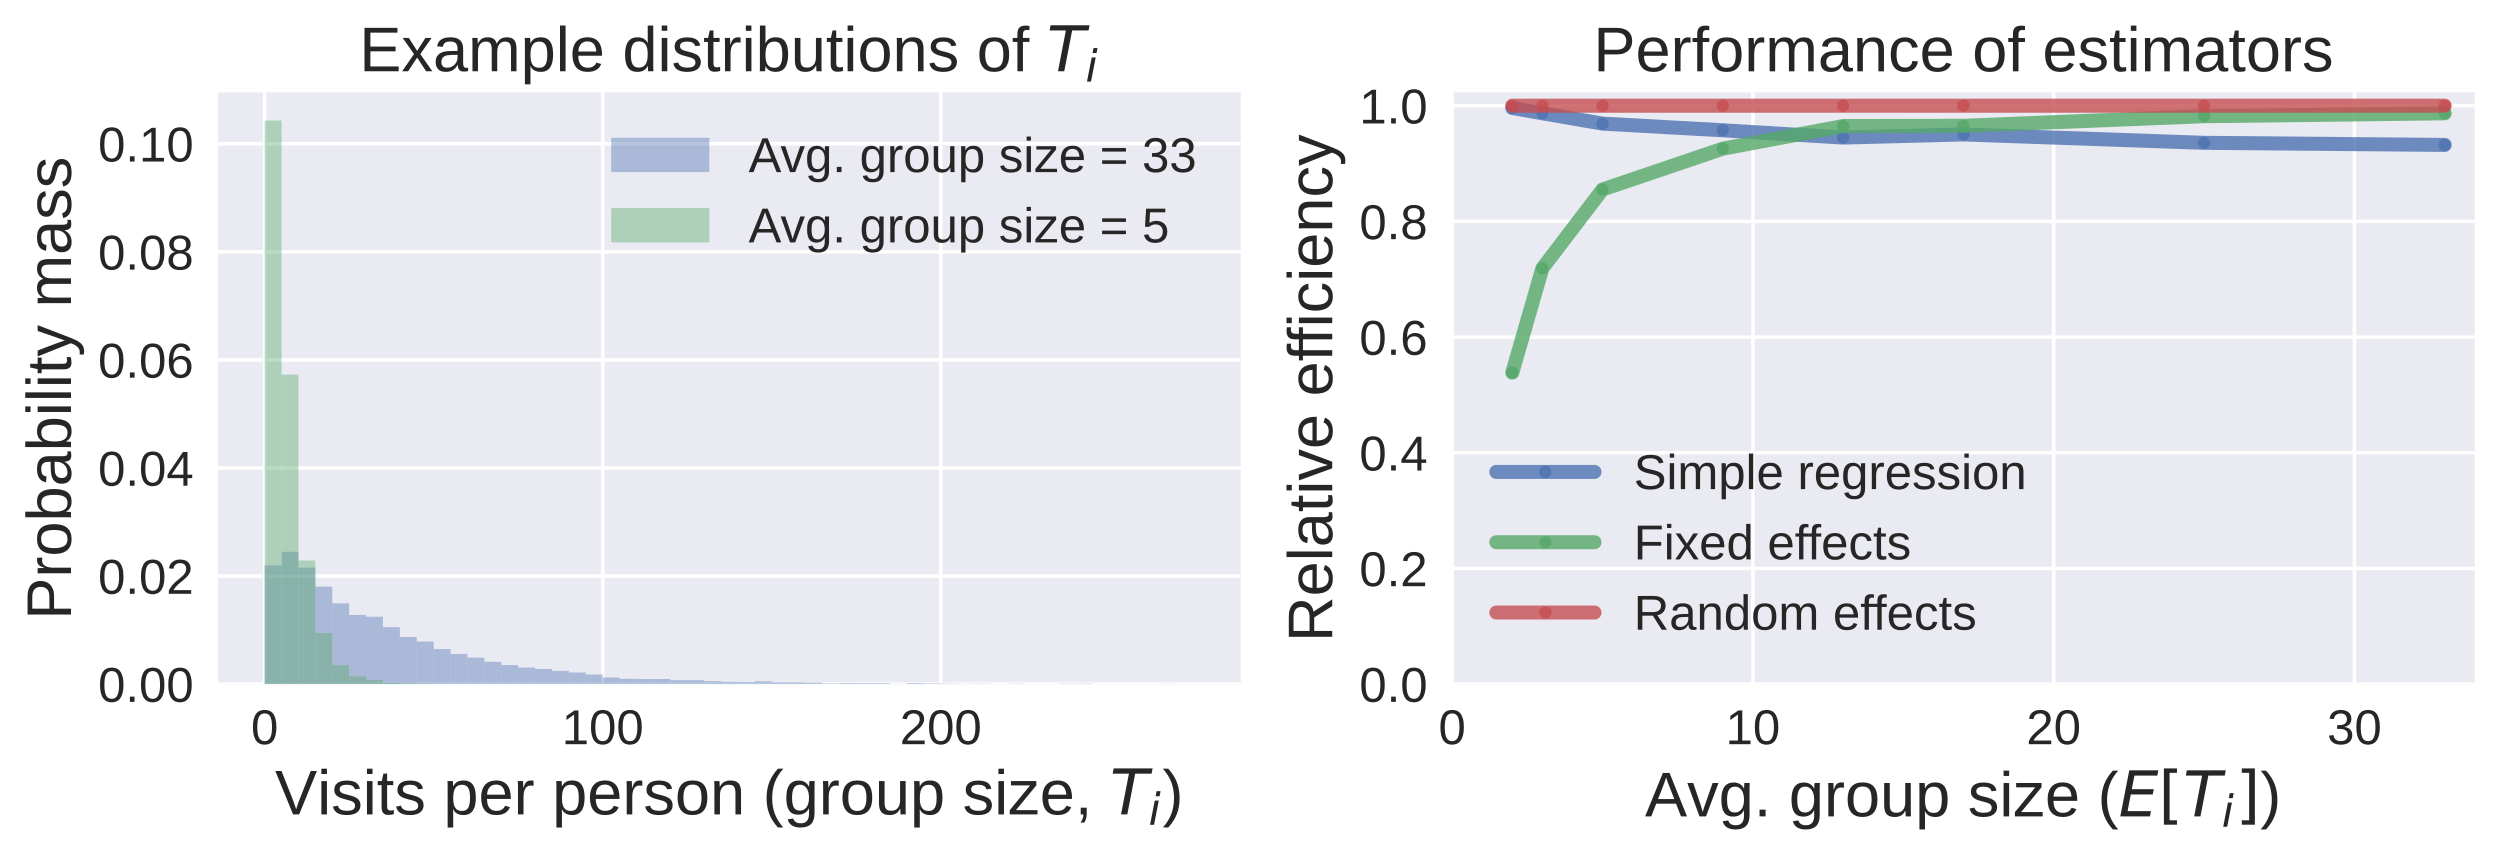 <?xml version="1.0" encoding="utf-8" standalone="no"?>
<!DOCTYPE svg PUBLIC "-//W3C//DTD SVG 1.1//EN"
  "http://www.w3.org/Graphics/SVG/1.1/DTD/svg11.dtd">
<!-- Created with matplotlib (https://matplotlib.org/) -->
<svg height="243.811pt" version="1.1" viewBox="0 0 712.995 243.811" width="712.995pt" xmlns="http://www.w3.org/2000/svg" xmlns:xlink="http://www.w3.org/1999/xlink">
 <defs>
  <style type="text/css">
*{stroke-linecap:butt;stroke-linejoin:round;}
  </style>
 </defs>
 <g id="figure_1">
  <g id="patch_1">
   <path d="M 0 243.811 
L 712.995 243.811 
L 712.995 0 
L 0 0 
z
" style="fill:#ffffff;"/>
  </g>
  <g id="axes_1">
   <g id="patch_2">
    <path d="M 62.225 195.1 
L 353.873 195.1 
L 353.873 26.34 
L 62.225 26.34 
z
" style="fill:#eaeaf2;"/>
   </g>
   <g id="matplotlib.axis_1">
    <g id="xtick_1">
     <g id="line2d_1">
      <path clip-path="url(#pd4595f1068)" d="M 75.481 195.1 
L 75.481 26.34 
" style="fill:none;stroke:#ffffff;stroke-linecap:round;"/>
     </g>
     <g id="line2d_2"/>
     <g id="text_1">
      <!-- 0 -->
      <defs>
       <path d="M 51.703 34.422 
Q 51.703 24.516 49.828 17.75 
Q 47.953 10.984 44.703 6.812 
Q 41.453 2.641 37.062 0.828 
Q 32.672 -0.984 27.688 -0.984 
Q 22.656 -0.984 18.312 0.828 
Q 13.969 2.641 10.766 6.781 
Q 7.562 10.938 5.734 17.703 
Q 3.906 24.469 3.906 34.422 
Q 3.906 44.828 5.734 51.641 
Q 7.562 58.453 10.781 62.5 
Q 14.016 66.547 18.406 68.188 
Q 22.797 69.828 27.984 69.828 
Q 32.906 69.828 37.219 68.188 
Q 41.547 66.547 44.766 62.5 
Q 48 58.453 49.844 51.641 
Q 51.703 44.828 51.703 34.422 
z
M 42.781 34.422 
Q 42.781 42.625 41.797 48.062 
Q 40.828 53.516 38.922 56.766 
Q 37.016 60.016 34.25 61.359 
Q 31.5 62.703 27.984 62.703 
Q 24.266 62.703 21.438 61.328 
Q 18.609 59.969 16.672 56.719 
Q 14.75 53.469 13.766 48.016 
Q 12.797 42.578 12.797 34.422 
Q 12.797 26.516 13.797 21.094 
Q 14.797 15.672 16.719 12.375 
Q 18.656 9.078 21.438 7.641 
Q 24.219 6.203 27.781 6.203 
Q 31.25 6.203 34.031 7.641 
Q 36.812 9.078 38.734 12.375 
Q 40.672 15.672 41.719 21.094 
Q 42.781 26.516 42.781 34.422 
z
" id="LiberationSans-48"/>
      </defs>
      <g style="fill:#262626;" transform="translate(71.589 212.246)scale(0.14 -0.14)">
       <use xlink:href="#LiberationSans-48"/>
      </g>
     </g>
    </g>
    <g id="xtick_2">
     <g id="line2d_3">
      <path clip-path="url(#pd4595f1068)" d="M 171.894 195.1 
L 171.894 26.34 
" style="fill:none;stroke:#ffffff;stroke-linecap:round;"/>
     </g>
     <g id="line2d_4"/>
     <g id="text_2">
      <!-- 100 -->
      <defs>
       <path d="M 7.625 0 
L 7.625 7.469 
L 25.141 7.469 
L 25.141 60.406 
L 9.625 49.312 
L 9.625 57.625 
L 25.875 68.797 
L 33.984 68.797 
L 33.984 7.469 
L 50.734 7.469 
L 50.734 0 
z
" id="LiberationSans-49"/>
      </defs>
      <g style="fill:#262626;" transform="translate(160.216 212.246)scale(0.14 -0.14)">
       <use xlink:href="#LiberationSans-49"/>
       <use x="55.615" xlink:href="#LiberationSans-48"/>
       <use x="111.23" xlink:href="#LiberationSans-48"/>
      </g>
     </g>
    </g>
    <g id="xtick_3">
     <g id="line2d_5">
      <path clip-path="url(#pd4595f1068)" d="M 268.307 195.1 
L 268.307 26.34 
" style="fill:none;stroke:#ffffff;stroke-linecap:round;"/>
     </g>
     <g id="line2d_6"/>
     <g id="text_3">
      <!-- 200 -->
      <defs>
       <path d="M 5.031 0 
L 5.031 6.203 
Q 7.516 11.922 11.109 16.281 
Q 14.703 20.656 18.656 24.188 
Q 22.609 27.734 26.484 30.766 
Q 30.375 33.797 33.5 36.812 
Q 36.625 39.844 38.547 43.156 
Q 40.484 46.484 40.484 50.688 
Q 40.484 53.609 39.594 55.828 
Q 38.719 58.062 37.062 59.562 
Q 35.406 61.078 33.078 61.828 
Q 30.766 62.594 27.938 62.594 
Q 25.297 62.594 22.969 61.859 
Q 20.656 61.141 18.844 59.672 
Q 17.047 58.203 15.891 56.031 
Q 14.75 53.859 14.406 50.984 
L 5.422 51.812 
Q 5.859 55.516 7.469 58.781 
Q 9.078 62.062 11.906 64.531 
Q 14.75 67 18.719 68.406 
Q 22.703 69.828 27.938 69.828 
Q 33.062 69.828 37.062 68.609 
Q 41.062 67.391 43.812 64.984 
Q 46.578 62.594 48.047 59.078 
Q 49.516 55.562 49.516 50.984 
Q 49.516 47.516 48.266 44.391 
Q 47.016 41.266 44.938 38.422 
Q 42.875 35.594 40.141 32.953 
Q 37.406 30.328 34.422 27.812 
Q 31.453 25.297 28.422 22.828 
Q 25.391 20.359 22.719 17.859 
Q 20.062 15.375 17.969 12.812 
Q 15.875 10.25 14.703 7.469 
L 50.594 7.469 
L 50.594 0 
z
" id="LiberationSans-50"/>
      </defs>
      <g style="fill:#262626;" transform="translate(256.629 212.246)scale(0.14 -0.14)">
       <use xlink:href="#LiberationSans-50"/>
       <use x="55.615" xlink:href="#LiberationSans-48"/>
       <use x="111.23" xlink:href="#LiberationSans-48"/>
      </g>
     </g>
    </g>
    <g id="text_4">
     <!-- Visits per person (group size, $T_i$) -->
     <defs>
      <path d="M 38.188 0 
L 28.516 0 
L 0.438 68.797 
L 10.25 68.797 
L 29.297 20.359 
Q 30.031 18.172 30.766 15.984 
Q 31.5 13.812 32.078 12.109 
Q 32.766 10.109 33.406 8.203 
Q 33.984 10.016 34.672 12.016 
Q 35.25 13.719 35.953 15.859 
Q 36.672 18.016 37.5 20.359 
L 56.453 68.797 
L 66.266 68.797 
z
" id="LiberationSans-86"/>
      <path d="M 6.688 64.062 
L 6.688 72.469 
L 15.484 72.469 
L 15.484 64.062 
z
M 6.688 0 
L 6.688 52.828 
L 15.484 52.828 
L 15.484 0 
z
" id="LiberationSans-105"/>
      <path d="M 46.391 14.594 
Q 46.391 10.891 44.938 7.984 
Q 43.5 5.078 40.766 3.094 
Q 38.031 1.125 34.047 0.062 
Q 30.078 -0.984 24.953 -0.984 
Q 20.359 -0.984 16.672 -0.266 
Q 12.984 0.438 10.203 2 
Q 7.422 3.562 5.531 6.125 
Q 3.656 8.688 2.781 12.406 
L 10.547 13.922 
Q 11.672 9.672 15.188 7.688 
Q 18.703 5.719 24.953 5.719 
Q 27.781 5.719 30.141 6.109 
Q 32.516 6.5 34.219 7.453 
Q 35.938 8.406 36.891 9.984 
Q 37.844 11.578 37.844 13.922 
Q 37.844 16.312 36.719 17.844 
Q 35.594 19.391 33.594 20.406 
Q 31.594 21.438 28.734 22.188 
Q 25.875 22.953 22.469 23.875 
Q 19.281 24.703 16.156 25.734 
Q 13.031 26.766 10.516 28.438 
Q 8.016 30.125 6.453 32.609 
Q 4.891 35.109 4.891 38.875 
Q 4.891 46.094 10.031 49.875 
Q 15.188 53.656 25.047 53.656 
Q 33.797 53.656 38.938 50.578 
Q 44.094 47.516 45.453 40.719 
L 37.547 39.75 
Q 37.109 41.797 35.938 43.188 
Q 34.766 44.578 33.109 45.438 
Q 31.453 46.297 29.375 46.656 
Q 27.297 47.016 25.047 47.016 
Q 19.094 47.016 16.25 45.203 
Q 13.422 43.406 13.422 39.75 
Q 13.422 37.594 14.469 36.203 
Q 15.531 34.812 17.406 33.859 
Q 19.281 32.906 21.922 32.203 
Q 24.562 31.5 27.734 30.719 
Q 29.828 30.172 32.031 29.562 
Q 34.234 28.953 36.297 28.094 
Q 38.375 27.25 40.203 26.094 
Q 42.047 24.953 43.406 23.344 
Q 44.781 21.734 45.578 19.578 
Q 46.391 17.438 46.391 14.594 
z
" id="LiberationSans-115"/>
      <path d="M 27.047 0.391 
Q 25.047 -0.141 22.969 -0.453 
Q 20.906 -0.781 18.172 -0.781 
Q 7.625 -0.781 7.625 11.188 
L 7.625 46.438 
L 1.516 46.438 
L 1.516 52.828 
L 7.953 52.828 
L 10.547 64.656 
L 16.406 64.656 
L 16.406 52.828 
L 26.172 52.828 
L 26.172 46.438 
L 16.406 46.438 
L 16.406 13.094 
Q 16.406 9.281 17.641 7.734 
Q 18.891 6.203 21.969 6.203 
Q 23.25 6.203 24.438 6.391 
Q 25.641 6.594 27.047 6.891 
z
" id="LiberationSans-116"/>
      <path id="LiberationSans-32"/>
      <path d="M 51.422 26.656 
Q 51.422 20.656 50.438 15.578 
Q 49.469 10.5 47.188 6.828 
Q 44.922 3.172 41.188 1.094 
Q 37.453 -0.984 31.984 -0.984 
Q 26.312 -0.984 22.062 1.172 
Q 17.828 3.328 15.578 8.203 
L 15.328 8.203 
Q 15.375 8.109 15.406 7.328 
Q 15.438 6.547 15.453 5.375 
Q 15.484 4.203 15.5 2.75 
Q 15.531 1.312 15.531 -0.094 
L 15.531 -20.75 
L 6.734 -20.75 
L 6.734 42.047 
Q 6.734 43.953 6.703 45.703 
Q 6.688 47.469 6.641 48.906 
Q 6.594 50.344 6.547 51.359 
Q 6.5 52.391 6.453 52.828 
L 14.938 52.828 
Q 14.984 52.688 15.062 51.797 
Q 15.141 50.922 15.203 49.672 
Q 15.281 48.438 15.359 47.016 
Q 15.438 45.609 15.438 44.344 
L 15.625 44.344 
Q 16.844 46.875 18.406 48.656 
Q 19.969 50.438 21.969 51.578 
Q 23.969 52.734 26.438 53.25 
Q 28.906 53.766 31.984 53.766 
Q 37.453 53.766 41.188 51.812 
Q 44.922 49.859 47.188 46.312 
Q 49.469 42.781 50.438 37.766 
Q 51.422 32.766 51.422 26.656 
z
M 42.188 26.469 
Q 42.188 31.344 41.594 35.156 
Q 41.016 38.969 39.578 41.594 
Q 38.141 44.234 35.734 45.594 
Q 33.344 46.969 29.734 46.969 
Q 26.812 46.969 24.219 46.141 
Q 21.625 45.312 19.703 42.969 
Q 17.781 40.625 16.656 36.5 
Q 15.531 32.375 15.531 25.781 
Q 15.531 20.172 16.453 16.281 
Q 17.391 12.406 19.172 10.016 
Q 20.953 7.625 23.578 6.562 
Q 26.219 5.516 29.641 5.516 
Q 33.297 5.516 35.719 6.922 
Q 38.141 8.344 39.578 11.031 
Q 41.016 13.719 41.594 17.594 
Q 42.188 21.484 42.188 26.469 
z
" id="LiberationSans-112"/>
      <path d="M 13.484 24.562 
Q 13.484 20.406 14.328 16.906 
Q 15.188 13.422 16.969 10.906 
Q 18.75 8.406 21.531 7 
Q 24.312 5.609 28.219 5.609 
Q 33.938 5.609 37.375 7.906 
Q 40.828 10.203 42.047 13.719 
L 49.75 11.531 
Q 48.922 9.328 47.438 7.109 
Q 45.953 4.891 43.453 3.094 
Q 40.969 1.312 37.234 0.156 
Q 33.5 -0.984 28.219 -0.984 
Q 16.5 -0.984 10.375 6 
Q 4.25 12.984 4.25 26.766 
Q 4.25 34.188 6.094 39.328 
Q 7.953 44.484 11.172 47.703 
Q 14.406 50.922 18.703 52.359 
Q 23 53.812 27.875 53.812 
Q 34.516 53.812 38.984 51.656 
Q 43.453 49.516 46.156 45.719 
Q 48.875 41.938 50.016 36.812 
Q 51.172 31.688 51.172 25.734 
L 51.172 24.562 
z
M 42.094 31.297 
Q 41.359 39.656 37.844 43.484 
Q 34.328 47.312 27.734 47.312 
Q 25.531 47.312 23.109 46.609 
Q 20.703 45.906 18.656 44.094 
Q 16.609 42.281 15.188 39.172 
Q 13.766 36.078 13.578 31.297 
z
" id="LiberationSans-101"/>
      <path d="M 6.938 0 
L 6.938 40.531 
Q 6.938 42.188 6.906 43.922 
Q 6.891 45.656 6.828 47.266 
Q 6.781 48.875 6.734 50.281 
Q 6.688 51.703 6.641 52.828 
L 14.938 52.828 
Q 14.984 51.703 15.062 50.266 
Q 15.141 48.828 15.203 47.312 
Q 15.281 45.797 15.297 44.406 
Q 15.328 43.016 15.328 42.047 
L 15.531 42.047 
Q 16.453 45.062 17.5 47.281 
Q 18.562 49.516 19.969 50.953 
Q 21.391 52.391 23.344 53.094 
Q 25.297 53.812 28.078 53.812 
Q 29.156 53.812 30.125 53.641 
Q 31.109 53.469 31.641 53.328 
L 31.641 45.266 
Q 30.766 45.516 29.594 45.625 
Q 28.422 45.75 26.953 45.75 
Q 23.922 45.75 21.797 44.375 
Q 19.672 43.016 18.328 40.594 
Q 17 38.188 16.359 34.844 
Q 15.719 31.5 15.719 27.547 
L 15.719 0 
z
" id="LiberationSans-114"/>
      <path d="M 51.422 26.469 
Q 51.422 12.594 45.312 5.797 
Q 39.203 -0.984 27.594 -0.984 
Q 22.078 -0.984 17.719 0.672 
Q 13.375 2.344 10.375 5.766 
Q 7.375 9.188 5.781 14.328 
Q 4.203 19.484 4.203 26.469 
Q 4.203 53.812 27.875 53.812 
Q 34.031 53.812 38.5 52.094 
Q 42.969 50.391 45.828 46.969 
Q 48.688 43.562 50.047 38.422 
Q 51.422 33.297 51.422 26.469 
z
M 42.188 26.469 
Q 42.188 32.625 41.234 36.625 
Q 40.281 40.625 38.453 43.016 
Q 36.625 45.406 33.984 46.359 
Q 31.344 47.312 28.031 47.312 
Q 24.656 47.312 21.938 46.312 
Q 19.234 45.312 17.328 42.891 
Q 15.438 40.484 14.422 36.469 
Q 13.422 32.469 13.422 26.469 
Q 13.422 20.312 14.5 16.281 
Q 15.578 12.25 17.453 9.859 
Q 19.344 7.469 21.906 6.484 
Q 24.469 5.516 27.484 5.516 
Q 30.859 5.516 33.594 6.469 
Q 36.328 7.422 38.234 9.812 
Q 40.141 12.203 41.156 16.25 
Q 42.188 20.312 42.188 26.469 
z
" id="LiberationSans-111"/>
      <path d="M 40.281 0 
L 40.281 33.5 
Q 40.281 37.359 39.719 39.938 
Q 39.156 42.531 37.891 44.109 
Q 36.625 45.703 34.547 46.359 
Q 32.469 47.016 29.391 47.016 
Q 26.266 47.016 23.75 45.922 
Q 21.234 44.828 19.453 42.75 
Q 17.672 40.672 16.688 37.625 
Q 15.719 34.578 15.719 30.609 
L 15.719 0 
L 6.938 0 
L 6.938 41.547 
Q 6.938 43.219 6.906 45.047 
Q 6.891 46.875 6.828 48.5 
Q 6.781 50.141 6.734 51.312 
Q 6.688 52.484 6.641 52.828 
L 14.938 52.828 
Q 14.984 52.594 15.031 51.516 
Q 15.094 50.438 15.156 49.047 
Q 15.234 47.656 15.281 46.219 
Q 15.328 44.781 15.328 43.797 
L 15.484 43.797 
Q 16.75 46.094 18.266 47.953 
Q 19.781 49.812 21.781 51.094 
Q 23.781 52.391 26.359 53.094 
Q 28.953 53.812 32.375 53.812 
Q 36.766 53.812 39.938 52.734 
Q 43.109 51.656 45.156 49.406 
Q 47.219 47.172 48.172 43.625 
Q 49.125 40.094 49.125 35.203 
L 49.125 0 
z
" id="LiberationSans-110"/>
      <path d="M 6.203 25.984 
Q 6.203 32.766 7.219 38.969 
Q 8.25 45.172 10.438 50.875 
Q 12.641 56.594 16.062 61.953 
Q 19.484 67.328 24.219 72.469 
L 32.719 72.469 
Q 28.125 67.328 24.781 61.938 
Q 21.438 56.547 19.281 50.797 
Q 17.141 45.062 16.094 38.859 
Q 15.047 32.672 15.047 25.875 
Q 15.047 19.094 16.094 12.891 
Q 17.141 6.688 19.281 0.922 
Q 21.438 -4.828 24.781 -10.203 
Q 28.125 -15.578 32.719 -20.703 
L 24.219 -20.703 
Q 19.484 -15.578 16.062 -10.203 
Q 12.641 -4.828 10.438 0.875 
Q 8.25 6.594 7.219 12.766 
Q 6.203 18.953 6.203 25.781 
z
" id="LiberationSans-40"/>
      <path d="M 26.766 -20.75 
Q 22.219 -20.75 18.703 -19.812 
Q 15.188 -18.891 12.688 -17.156 
Q 10.203 -15.438 8.641 -13.031 
Q 7.078 -10.641 6.391 -7.719 
L 15.234 -6.453 
Q 16.109 -10.109 19.109 -12.078 
Q 22.125 -14.062 27 -14.062 
Q 29.984 -14.062 32.422 -13.234 
Q 34.859 -12.406 36.562 -10.562 
Q 38.281 -8.734 39.203 -5.797 
Q 40.141 -2.875 40.141 1.312 
L 40.141 9.812 
L 40.047 9.812 
Q 39.062 7.812 37.625 5.984 
Q 36.188 4.156 34.109 2.734 
Q 32.031 1.312 29.297 0.453 
Q 26.562 -0.391 23.047 -0.391 
Q 18.016 -0.391 14.422 1.297 
Q 10.844 2.984 8.562 6.344 
Q 6.297 9.719 5.25 14.719 
Q 4.203 19.734 4.203 26.312 
Q 4.203 32.672 5.25 37.75 
Q 6.297 42.828 8.656 46.359 
Q 11.031 49.906 14.812 51.781 
Q 18.609 53.656 24.031 53.656 
Q 29.641 53.656 33.766 51.094 
Q 37.891 48.531 40.141 43.797 
L 40.234 43.797 
Q 40.234 45.016 40.297 46.531 
Q 40.375 48.047 40.453 49.391 
Q 40.531 50.734 40.625 51.703 
Q 40.719 52.688 40.828 52.828 
L 49.172 52.828 
Q 49.125 52.391 49.078 51.344 
Q 49.031 50.297 48.969 48.828 
Q 48.922 47.359 48.891 45.578 
Q 48.875 43.797 48.875 41.891 
L 48.875 1.516 
Q 48.875 -9.578 43.422 -15.156 
Q 37.984 -20.75 26.766 -20.75 
z
M 40.141 26.422 
Q 40.141 31.938 38.938 35.859 
Q 37.75 39.797 35.797 42.281 
Q 33.844 44.781 31.328 45.953 
Q 28.812 47.125 26.172 47.125 
Q 22.797 47.125 20.375 45.953 
Q 17.969 44.781 16.375 42.266 
Q 14.797 39.75 14.031 35.812 
Q 13.281 31.891 13.281 26.422 
Q 13.281 20.703 14.031 16.812 
Q 14.797 12.938 16.359 10.547 
Q 17.922 8.156 20.312 7.125 
Q 22.703 6.109 26.031 6.109 
Q 28.656 6.109 31.172 7.219 
Q 33.688 8.344 35.688 10.781 
Q 37.703 13.234 38.922 17.094 
Q 40.141 20.953 40.141 26.422 
z
" id="LiberationSans-103"/>
      <path d="M 15.328 52.828 
L 15.328 19.344 
Q 15.328 15.484 15.891 12.891 
Q 16.453 10.297 17.719 8.703 
Q 19 7.125 21.062 6.469 
Q 23.141 5.812 26.219 5.812 
Q 29.344 5.812 31.859 6.906 
Q 34.375 8.016 36.156 10.078 
Q 37.938 12.156 38.906 15.203 
Q 39.891 18.266 39.891 22.219 
L 39.891 52.828 
L 48.688 52.828 
L 48.688 11.281 
Q 48.688 9.625 48.703 7.781 
Q 48.734 5.953 48.781 4.312 
Q 48.828 2.688 48.875 1.516 
Q 48.922 0.344 48.969 0 
L 40.672 0 
Q 40.625 0.25 40.578 1.312 
Q 40.531 2.391 40.453 3.781 
Q 40.375 5.172 40.328 6.609 
Q 40.281 8.062 40.281 9.031 
L 40.141 9.031 
Q 38.875 6.734 37.359 4.875 
Q 35.844 3.031 33.844 1.734 
Q 31.844 0.438 29.25 -0.266 
Q 26.656 -0.984 23.25 -0.984 
Q 18.844 -0.984 15.672 0.094 
Q 12.5 1.172 10.453 3.422 
Q 8.406 5.672 7.453 9.188 
Q 6.5 12.703 6.5 17.625 
L 6.5 52.828 
z
" id="LiberationSans-117"/>
      <path d="M 2.391 0 
L 2.391 6.688 
L 34.672 46.047 
L 4.344 46.047 
L 4.344 52.828 
L 44.578 52.828 
L 44.578 46.141 
L 12.25 6.781 
L 46.391 6.781 
L 46.391 0 
z
" id="LiberationSans-122"/>
      <path d="M 18.797 10.688 
L 18.797 2.484 
Q 18.797 -0.094 18.578 -2.219 
Q 18.359 -4.344 17.875 -6.172 
Q 17.391 -8.016 16.672 -9.625 
Q 15.969 -11.234 14.984 -12.797 
L 8.984 -12.797 
Q 11.188 -9.625 12.375 -6.391 
Q 13.578 -3.172 13.578 0 
L 9.281 0 
L 9.281 10.688 
z
" id="LiberationSans-44"/>
      <path d="M 5.906 72.906 
L 67.578 72.906 
L 66.016 64.594 
L 39.984 64.594 
L 27.484 0 
L 17.578 0 
L 30.078 64.594 
L 4.297 64.594 
z
" id="DejaVuSans-Oblique-84"/>
      <path d="M 18.312 75.984 
L 27.297 75.984 
L 25.094 64.594 
L 16.109 64.594 
z
M 14.203 54.688 
L 23.188 54.688 
L 12.5 0 
L 3.516 0 
z
" id="DejaVuSans-Oblique-105"/>
      <path d="M 27.094 25.781 
Q 27.094 18.953 26.062 12.766 
Q 25.047 6.594 22.844 0.875 
Q 20.656 -4.828 17.234 -10.203 
Q 13.812 -15.578 9.078 -20.703 
L 0.594 -20.703 
Q 5.172 -15.578 8.516 -10.203 
Q 11.859 -4.828 14 0.922 
Q 16.156 6.688 17.203 12.891 
Q 18.266 19.094 18.266 25.875 
Q 18.266 32.672 17.203 38.859 
Q 16.156 45.062 14 50.797 
Q 11.859 56.547 8.516 61.938 
Q 5.172 67.328 0.594 72.469 
L 9.078 72.469 
Q 13.812 67.328 17.234 61.953 
Q 20.656 56.594 22.844 50.875 
Q 25.047 45.172 26.062 38.969 
Q 27.094 32.766 27.094 25.984 
z
" id="LiberationSans-41"/>
     </defs>
     <g style="fill:#262626;" transform="translate(78.449 232.291)scale(0.18 -0.18)">
      <use transform="translate(0 0.094)" xlink:href="#LiberationSans-86"/>
      <use transform="translate(66.699 0.094)" xlink:href="#LiberationSans-105"/>
      <use transform="translate(88.916 0.094)" xlink:href="#LiberationSans-115"/>
      <use transform="translate(138.916 0.094)" xlink:href="#LiberationSans-105"/>
      <use transform="translate(161.133 0.094)" xlink:href="#LiberationSans-116"/>
      <use transform="translate(188.916 0.094)" xlink:href="#LiberationSans-115"/>
      <use transform="translate(238.916 0.094)" xlink:href="#LiberationSans-32"/>
      <use transform="translate(266.699 0.094)" xlink:href="#LiberationSans-112"/>
      <use transform="translate(322.314 0.094)" xlink:href="#LiberationSans-101"/>
      <use transform="translate(377.93 0.094)" xlink:href="#LiberationSans-114"/>
      <use transform="translate(411.23 0.094)" xlink:href="#LiberationSans-32"/>
      <use transform="translate(439.014 0.094)" xlink:href="#LiberationSans-112"/>
      <use transform="translate(494.629 0.094)" xlink:href="#LiberationSans-101"/>
      <use transform="translate(550.244 0.094)" xlink:href="#LiberationSans-114"/>
      <use transform="translate(583.545 0.094)" xlink:href="#LiberationSans-115"/>
      <use transform="translate(633.545 0.094)" xlink:href="#LiberationSans-111"/>
      <use transform="translate(689.16 0.094)" xlink:href="#LiberationSans-110"/>
      <use transform="translate(744.775 0.094)" xlink:href="#LiberationSans-32"/>
      <use transform="translate(772.559 0.094)" xlink:href="#LiberationSans-40"/>
      <use transform="translate(805.859 0.094)" xlink:href="#LiberationSans-103"/>
      <use transform="translate(861.475 0.094)" xlink:href="#LiberationSans-114"/>
      <use transform="translate(894.775 0.094)" xlink:href="#LiberationSans-111"/>
      <use transform="translate(950.391 0.094)" xlink:href="#LiberationSans-117"/>
      <use transform="translate(1006.006 0.094)" xlink:href="#LiberationSans-112"/>
      <use transform="translate(1061.621 0.094)" xlink:href="#LiberationSans-32"/>
      <use transform="translate(1089.404 0.094)" xlink:href="#LiberationSans-115"/>
      <use transform="translate(1139.404 0.094)" xlink:href="#LiberationSans-105"/>
      <use transform="translate(1161.621 0.094)" xlink:href="#LiberationSans-122"/>
      <use transform="translate(1211.621 0.094)" xlink:href="#LiberationSans-101"/>
      <use transform="translate(1267.236 0.094)" xlink:href="#LiberationSans-44"/>
      <use transform="translate(1295.02 0.094)" xlink:href="#LiberationSans-32"/>
      <use transform="translate(1322.803 0.094)" xlink:href="#DejaVuSans-Oblique-84"/>
      <use transform="translate(1383.887 -16.312)scale(0.7)" xlink:href="#DejaVuSans-Oblique-105"/>
      <use transform="translate(1406.069 0.094)" xlink:href="#LiberationSans-41"/>
     </g>
    </g>
   </g>
   <g id="matplotlib.axis_2">
    <g id="ytick_1">
     <g id="line2d_7">
      <path clip-path="url(#pd4595f1068)" d="M 62.225 195.1 
L 353.873 195.1 
" style="fill:none;stroke:#ffffff;stroke-linecap:round;"/>
     </g>
     <g id="line2d_8"/>
     <g id="text_5">
      <!-- 0.00 -->
      <defs>
       <path d="M 9.125 0 
L 9.125 10.688 
L 18.656 10.688 
L 18.656 0 
z
" id="LiberationSans-46"/>
      </defs>
      <g style="fill:#262626;" transform="translate(27.979 200.173)scale(0.14 -0.14)">
       <use xlink:href="#LiberationSans-48"/>
       <use x="55.615" xlink:href="#LiberationSans-46"/>
       <use x="83.398" xlink:href="#LiberationSans-48"/>
       <use x="139.014" xlink:href="#LiberationSans-48"/>
      </g>
     </g>
    </g>
    <g id="ytick_2">
     <g id="line2d_9">
      <path clip-path="url(#pd4595f1068)" d="M 62.225 164.28 
L 353.873 164.28 
" style="fill:none;stroke:#ffffff;stroke-linecap:round;"/>
     </g>
     <g id="line2d_10"/>
     <g id="text_6">
      <!-- 0.02 -->
      <g style="fill:#262626;" transform="translate(27.979 169.353)scale(0.14 -0.14)">
       <use xlink:href="#LiberationSans-48"/>
       <use x="55.615" xlink:href="#LiberationSans-46"/>
       <use x="83.398" xlink:href="#LiberationSans-48"/>
       <use x="139.014" xlink:href="#LiberationSans-50"/>
      </g>
     </g>
    </g>
    <g id="ytick_3">
     <g id="line2d_11">
      <path clip-path="url(#pd4595f1068)" d="M 62.225 133.461 
L 353.873 133.461 
" style="fill:none;stroke:#ffffff;stroke-linecap:round;"/>
     </g>
     <g id="line2d_12"/>
     <g id="text_7">
      <!-- 0.04 -->
      <defs>
       <path d="M 43.016 15.578 
L 43.016 0 
L 34.719 0 
L 34.719 15.578 
L 2.297 15.578 
L 2.297 22.406 
L 33.797 68.797 
L 43.016 68.797 
L 43.016 22.516 
L 52.688 22.516 
L 52.688 15.578 
z
M 34.719 58.891 
Q 34.625 58.641 34.234 57.938 
Q 33.844 57.234 33.344 56.344 
Q 32.859 55.469 32.344 54.562 
Q 31.844 53.656 31.453 53.078 
L 13.812 27.094 
Q 13.578 26.703 13.109 26.062 
Q 12.641 25.438 12.156 24.781 
Q 11.672 24.125 11.172 23.484 
Q 10.688 22.859 10.406 22.516 
L 34.719 22.516 
z
" id="LiberationSans-52"/>
      </defs>
      <g style="fill:#262626;" transform="translate(27.979 138.534)scale(0.14 -0.14)">
       <use xlink:href="#LiberationSans-48"/>
       <use x="55.615" xlink:href="#LiberationSans-46"/>
       <use x="83.398" xlink:href="#LiberationSans-48"/>
       <use x="139.014" xlink:href="#LiberationSans-52"/>
      </g>
     </g>
    </g>
    <g id="ytick_4">
     <g id="line2d_13">
      <path clip-path="url(#pd4595f1068)" d="M 62.225 102.641 
L 353.873 102.641 
" style="fill:none;stroke:#ffffff;stroke-linecap:round;"/>
     </g>
     <g id="line2d_14"/>
     <g id="text_8">
      <!-- 0.06 -->
      <defs>
       <path d="M 51.219 22.516 
Q 51.219 17.328 49.781 13 
Q 48.344 8.688 45.531 5.578 
Q 42.719 2.484 38.562 0.75 
Q 34.422 -0.984 29 -0.984 
Q 23 -0.984 18.5 1.312 
Q 14.016 3.609 11.031 7.922 
Q 8.062 12.25 6.562 18.531 
Q 5.078 24.812 5.078 32.812 
Q 5.078 42 6.766 48.922 
Q 8.453 55.859 11.625 60.5 
Q 14.797 65.141 19.359 67.484 
Q 23.922 69.828 29.688 69.828 
Q 33.203 69.828 36.281 69.094 
Q 39.359 68.359 41.875 66.719 
Q 44.391 65.094 46.281 62.406 
Q 48.188 59.719 49.312 55.812 
L 40.922 54.297 
Q 39.547 58.734 36.547 60.719 
Q 33.547 62.703 29.594 62.703 
Q 25.984 62.703 23.047 60.984 
Q 20.125 59.281 18.062 55.875 
Q 16.016 52.484 14.906 47.359 
Q 13.812 42.234 13.812 35.406 
Q 16.219 39.844 20.562 42.156 
Q 24.906 44.484 30.516 44.484 
Q 35.203 44.484 39.016 42.969 
Q 42.828 41.453 45.531 38.594 
Q 48.25 35.75 49.734 31.672 
Q 51.219 27.594 51.219 22.516 
z
M 42.281 22.125 
Q 42.281 25.688 41.406 28.562 
Q 40.531 31.453 38.766 33.469 
Q 37.016 35.5 34.422 36.594 
Q 31.844 37.703 28.422 37.703 
Q 26.031 37.703 23.578 36.984 
Q 21.141 36.281 19.156 34.688 
Q 17.188 33.109 15.938 30.516 
Q 14.703 27.938 14.703 24.219 
Q 14.703 20.406 15.672 17.109 
Q 16.656 13.812 18.484 11.375 
Q 20.312 8.938 22.891 7.516 
Q 25.484 6.109 28.719 6.109 
Q 31.891 6.109 34.406 7.203 
Q 36.922 8.297 38.672 10.375 
Q 40.438 12.453 41.359 15.422 
Q 42.281 18.406 42.281 22.125 
z
" id="LiberationSans-54"/>
      </defs>
      <g style="fill:#262626;" transform="translate(27.979 107.714)scale(0.14 -0.14)">
       <use xlink:href="#LiberationSans-48"/>
       <use x="55.615" xlink:href="#LiberationSans-46"/>
       <use x="83.398" xlink:href="#LiberationSans-48"/>
       <use x="139.014" xlink:href="#LiberationSans-54"/>
      </g>
     </g>
    </g>
    <g id="ytick_5">
     <g id="line2d_15">
      <path clip-path="url(#pd4595f1068)" d="M 62.225 71.822 
L 353.873 71.822 
" style="fill:none;stroke:#ffffff;stroke-linecap:round;"/>
     </g>
     <g id="line2d_16"/>
     <g id="text_9">
      <!-- 0.08 -->
      <defs>
       <path d="M 51.266 19.188 
Q 51.266 14.797 49.875 11.109 
Q 48.484 7.422 45.625 4.734 
Q 42.781 2.047 38.328 0.531 
Q 33.891 -0.984 27.828 -0.984 
Q 21.781 -0.984 17.359 0.531 
Q 12.938 2.047 10.031 4.703 
Q 7.125 7.375 5.734 11.062 
Q 4.344 14.75 4.344 19.094 
Q 4.344 22.859 5.484 25.781 
Q 6.641 28.719 8.562 30.828 
Q 10.5 32.953 12.969 34.25 
Q 15.438 35.547 18.062 35.984 
L 18.062 36.188 
Q 15.188 36.859 12.906 38.375 
Q 10.641 39.891 9.094 42.016 
Q 7.562 44.141 6.75 46.719 
Q 5.953 49.312 5.953 52.203 
Q 5.953 55.812 7.344 59 
Q 8.734 62.203 11.469 64.625 
Q 14.203 67.047 18.25 68.438 
Q 22.312 69.828 27.641 69.828 
Q 33.25 69.828 37.375 68.406 
Q 41.5 67 44.203 64.578 
Q 46.922 62.156 48.234 58.938 
Q 49.562 55.719 49.562 52.094 
Q 49.562 49.266 48.75 46.672 
Q 47.953 44.094 46.406 41.969 
Q 44.875 39.844 42.594 38.344 
Q 40.328 36.859 37.359 36.281 
L 37.359 36.078 
Q 40.328 35.594 42.859 34.297 
Q 45.406 33.016 47.266 30.891 
Q 49.125 28.766 50.188 25.828 
Q 51.266 22.906 51.266 19.188 
z
M 40.438 51.609 
Q 40.438 54.203 39.766 56.344 
Q 39.109 58.5 37.594 60.031 
Q 36.078 61.578 33.641 62.422 
Q 31.203 63.281 27.641 63.281 
Q 24.172 63.281 21.781 62.422 
Q 19.391 61.578 17.844 60.031 
Q 16.312 58.5 15.625 56.344 
Q 14.938 54.203 14.938 51.609 
Q 14.938 49.562 15.469 47.406 
Q 16.016 45.266 17.422 43.5 
Q 18.844 41.75 21.328 40.625 
Q 23.828 39.5 27.734 39.5 
Q 31.891 39.5 34.406 40.625 
Q 36.922 41.75 38.25 43.5 
Q 39.594 45.266 40.016 47.406 
Q 40.438 49.562 40.438 51.609 
z
M 42.141 20.016 
Q 42.141 22.516 41.453 24.828 
Q 40.766 27.156 39.109 28.938 
Q 37.453 30.719 34.641 31.812 
Q 31.844 32.906 27.641 32.906 
Q 23.781 32.906 21.062 31.812 
Q 18.359 30.719 16.672 28.906 
Q 14.984 27.094 14.203 24.719 
Q 13.422 22.359 13.422 19.828 
Q 13.422 16.656 14.203 14.031 
Q 14.984 11.422 16.688 9.547 
Q 18.406 7.672 21.188 6.641 
Q 23.969 5.609 27.938 5.609 
Q 31.938 5.609 34.672 6.641 
Q 37.406 7.672 39.062 9.547 
Q 40.719 11.422 41.422 14.078 
Q 42.141 16.75 42.141 20.016 
z
" id="LiberationSans-56"/>
      </defs>
      <g style="fill:#262626;" transform="translate(27.979 76.895)scale(0.14 -0.14)">
       <use xlink:href="#LiberationSans-48"/>
       <use x="55.615" xlink:href="#LiberationSans-46"/>
       <use x="83.398" xlink:href="#LiberationSans-48"/>
       <use x="139.014" xlink:href="#LiberationSans-56"/>
      </g>
     </g>
    </g>
    <g id="ytick_6">
     <g id="line2d_17">
      <path clip-path="url(#pd4595f1068)" d="M 62.225 41.002 
L 353.873 41.002 
" style="fill:none;stroke:#ffffff;stroke-linecap:round;"/>
     </g>
     <g id="line2d_18"/>
     <g id="text_10">
      <!-- 0.10 -->
      <g style="fill:#262626;" transform="translate(27.979 46.075)scale(0.14 -0.14)">
       <use xlink:href="#LiberationSans-48"/>
       <use x="55.615" xlink:href="#LiberationSans-46"/>
       <use x="83.398" xlink:href="#LiberationSans-49"/>
       <use x="139.014" xlink:href="#LiberationSans-48"/>
      </g>
     </g>
    </g>
    <g id="text_11">
     <!-- Probability mass -->
     <defs>
      <path d="M 61.422 48.094 
Q 61.422 43.609 59.938 39.719 
Q 58.453 35.844 55.5 32.984 
Q 52.547 30.125 48.094 28.469 
Q 43.656 26.812 37.75 26.812 
L 17.531 26.812 
L 17.531 0 
L 8.203 0 
L 8.203 68.797 
L 37.156 68.797 
Q 43.266 68.797 47.797 67.312 
Q 52.344 65.828 55.375 63.109 
Q 58.406 60.406 59.906 56.562 
Q 61.422 52.734 61.422 48.094 
z
M 52.047 48 
Q 52.047 54.547 48.047 57.938 
Q 44.047 61.328 36.031 61.328 
L 17.531 61.328 
L 17.531 34.188 
L 36.422 34.188 
Q 44.484 34.188 48.266 37.75 
Q 52.047 41.312 52.047 48 
z
" id="LiberationSans-80"/>
      <path d="M 51.422 26.656 
Q 51.422 -0.984 31.984 -0.984 
Q 25.984 -0.984 22 1.188 
Q 18.016 3.375 15.531 8.203 
L 15.438 8.203 
Q 15.438 6.938 15.359 5.562 
Q 15.281 4.203 15.203 3.031 
Q 15.141 1.859 15.062 1.031 
Q 14.984 0.203 14.938 0 
L 6.453 0 
Q 6.5 0.438 6.547 1.484 
Q 6.594 2.547 6.641 4 
Q 6.688 5.469 6.703 7.219 
Q 6.734 8.984 6.734 10.891 
L 6.734 72.469 
L 15.531 72.469 
L 15.531 51.812 
Q 15.531 50.344 15.5 49 
Q 15.484 47.656 15.438 46.625 
Q 15.375 45.406 15.328 44.344 
L 15.531 44.344 
Q 17.969 49.422 22 51.609 
Q 26.031 53.812 31.984 53.812 
Q 42 53.812 46.703 47.062 
Q 51.422 40.328 51.422 26.656 
z
M 42.188 26.375 
Q 42.188 31.844 41.5 35.75 
Q 40.828 39.656 39.312 42.156 
Q 37.797 44.672 35.453 45.844 
Q 33.109 47.016 29.734 47.016 
Q 26.266 47.016 23.609 45.891 
Q 20.953 44.781 19.172 42.281 
Q 17.391 39.797 16.453 35.734 
Q 15.531 31.688 15.531 25.828 
Q 15.531 20.172 16.453 16.312 
Q 17.391 12.453 19.172 10.031 
Q 20.953 7.625 23.578 6.562 
Q 26.219 5.516 29.641 5.516 
Q 32.859 5.516 35.203 6.641 
Q 37.547 7.766 39.109 10.25 
Q 40.672 12.75 41.422 16.719 
Q 42.188 20.703 42.188 26.375 
z
" id="LiberationSans-98"/>
      <path d="M 20.219 -0.984 
Q 12.25 -0.984 8.25 3.219 
Q 4.25 7.422 4.25 14.75 
Q 4.25 19.969 6.219 23.312 
Q 8.203 26.656 11.391 28.562 
Q 14.594 30.469 18.688 31.203 
Q 22.797 31.938 27.047 32.031 
L 38.922 32.234 
L 38.922 35.109 
Q 38.922 38.375 38.234 40.672 
Q 37.547 42.969 36.125 44.375 
Q 34.719 45.797 32.594 46.453 
Q 30.469 47.125 27.594 47.125 
Q 25.047 47.125 23 46.75 
Q 20.953 46.391 19.438 45.438 
Q 17.922 44.484 16.984 42.844 
Q 16.062 41.219 15.766 38.719 
L 6.594 39.547 
Q 7.078 42.672 8.438 45.281 
Q 9.812 47.906 12.328 49.797 
Q 14.844 51.703 18.625 52.75 
Q 22.406 53.812 27.781 53.812 
Q 37.75 53.812 42.766 49.234 
Q 47.797 44.672 47.797 36.031 
L 47.797 13.281 
Q 47.797 9.375 48.828 7.391 
Q 49.859 5.422 52.734 5.422 
Q 53.469 5.422 54.203 5.516 
Q 54.938 5.609 55.609 5.766 
L 55.609 0.297 
Q 53.953 -0.094 52.312 -0.281 
Q 50.688 -0.484 48.828 -0.484 
Q 46.344 -0.484 44.562 0.172 
Q 42.781 0.828 41.656 2.172 
Q 40.531 3.516 39.938 5.484 
Q 39.359 7.469 39.203 10.109 
L 38.922 10.109 
Q 37.5 7.562 35.812 5.516 
Q 34.125 3.469 31.875 2.031 
Q 29.641 0.594 26.781 -0.188 
Q 23.922 -0.984 20.219 -0.984 
z
M 22.219 5.609 
Q 26.422 5.609 29.562 7.141 
Q 32.719 8.688 34.781 11.078 
Q 36.859 13.484 37.891 16.312 
Q 38.922 19.141 38.922 21.734 
L 38.922 26.078 
L 29.297 25.875 
Q 26.078 25.828 23.172 25.406 
Q 20.266 25 18.062 23.781 
Q 15.875 22.562 14.578 20.359 
Q 13.281 18.172 13.281 14.594 
Q 13.281 10.297 15.594 7.953 
Q 17.922 5.609 22.219 5.609 
z
" id="LiberationSans-97"/>
      <path d="M 6.734 0 
L 6.734 72.469 
L 15.531 72.469 
L 15.531 0 
z
" id="LiberationSans-108"/>
      <path d="M 29.5 0 
Q 27.641 -4.781 25.703 -8.609 
Q 23.781 -12.453 21.391 -15.156 
Q 19 -17.875 16.062 -19.312 
Q 13.141 -20.75 9.328 -20.75 
Q 7.672 -20.75 6.25 -20.656 
Q 4.828 -20.562 3.266 -20.219 
L 3.266 -13.625 
Q 4.203 -13.766 5.375 -13.844 
Q 6.547 -13.922 7.375 -13.922 
Q 11.234 -13.922 14.547 -11.031 
Q 17.875 -8.156 20.359 -1.859 
L 21.188 0.25 
L 0.25 52.828 
L 9.625 52.828 
L 20.75 23.641 
Q 21.234 22.312 21.984 20.109 
Q 22.75 17.922 23.5 15.719 
Q 24.266 13.531 24.844 11.766 
Q 25.438 10.016 25.531 9.578 
Q 25.688 10.109 26.25 11.688 
Q 26.812 13.281 27.516 15.234 
Q 28.219 17.188 28.953 19.188 
Q 29.688 21.188 30.172 22.656 
L 40.531 52.828 
L 49.812 52.828 
z
" id="LiberationSans-121"/>
      <path d="M 37.5 0 
L 37.5 33.5 
Q 37.5 37.359 37.016 39.938 
Q 36.531 42.531 35.375 44.109 
Q 34.234 45.703 32.375 46.359 
Q 30.516 47.016 27.828 47.016 
Q 25.047 47.016 22.797 45.922 
Q 20.562 44.828 18.969 42.75 
Q 17.391 40.672 16.531 37.625 
Q 15.672 34.578 15.672 30.609 
L 15.672 0 
L 6.938 0 
L 6.938 41.547 
Q 6.938 43.219 6.906 45.047 
Q 6.891 46.875 6.828 48.5 
Q 6.781 50.141 6.734 51.312 
Q 6.688 52.484 6.641 52.828 
L 14.938 52.828 
Q 14.984 52.594 15.031 51.516 
Q 15.094 50.438 15.156 49.047 
Q 15.234 47.656 15.281 46.219 
Q 15.328 44.781 15.328 43.797 
L 15.484 43.797 
Q 16.656 46.094 18.016 47.953 
Q 19.391 49.812 21.219 51.094 
Q 23.047 52.391 25.406 53.094 
Q 27.781 53.812 30.906 53.812 
Q 36.922 53.812 40.406 51.422 
Q 43.891 49.031 45.266 43.797 
L 45.406 43.797 
Q 46.578 46.094 48.047 47.953 
Q 49.516 49.812 51.469 51.094 
Q 53.422 52.391 55.859 53.094 
Q 58.297 53.812 61.422 53.812 
Q 65.438 53.812 68.328 52.734 
Q 71.234 51.656 73.094 49.406 
Q 74.953 47.172 75.828 43.625 
Q 76.703 40.094 76.703 35.203 
L 76.703 0 
L 68.016 0 
L 68.016 33.5 
Q 68.016 37.359 67.531 39.938 
Q 67.047 42.531 65.891 44.109 
Q 64.75 45.703 62.891 46.359 
Q 61.031 47.016 58.344 47.016 
Q 55.562 47.016 53.312 45.969 
Q 51.078 44.922 49.484 42.875 
Q 47.906 40.828 47.047 37.75 
Q 46.188 34.672 46.188 30.609 
L 46.188 0 
z
" id="LiberationSans-109"/>
     </defs>
     <g style="fill:#262626;" transform="translate(20.244 176.741)rotate(-90)scale(0.18 -0.18)">
      <use xlink:href="#LiberationSans-80"/>
      <use x="66.699" xlink:href="#LiberationSans-114"/>
      <use x="100" xlink:href="#LiberationSans-111"/>
      <use x="155.615" xlink:href="#LiberationSans-98"/>
      <use x="211.23" xlink:href="#LiberationSans-97"/>
      <use x="266.846" xlink:href="#LiberationSans-98"/>
      <use x="322.461" xlink:href="#LiberationSans-105"/>
      <use x="344.678" xlink:href="#LiberationSans-108"/>
      <use x="366.895" xlink:href="#LiberationSans-105"/>
      <use x="389.111" xlink:href="#LiberationSans-116"/>
      <use x="416.895" xlink:href="#LiberationSans-121"/>
      <use x="466.895" xlink:href="#LiberationSans-32"/>
      <use x="494.678" xlink:href="#LiberationSans-109"/>
      <use x="577.979" xlink:href="#LiberationSans-97"/>
      <use x="633.594" xlink:href="#LiberationSans-115"/>
      <use x="683.594" xlink:href="#LiberationSans-115"/>
     </g>
    </g>
   </g>
   <g id="patch_3">
    <path clip-path="url(#pd4595f1068)" d="M 75.481 195.1 
L 80.302 195.1 
L 80.302 161.223 
L 75.481 161.223 
z
" style="fill:#4c72b0;opacity:0.4;"/>
   </g>
   <g id="patch_4">
    <path clip-path="url(#pd4595f1068)" d="M 80.302 195.1 
L 85.123 195.1 
L 85.123 157.369 
L 80.302 157.369 
z
" style="fill:#4c72b0;opacity:0.4;"/>
   </g>
   <g id="patch_5">
    <path clip-path="url(#pd4595f1068)" d="M 85.123 195.1 
L 89.943 195.1 
L 89.943 161.901 
L 85.123 161.901 
z
" style="fill:#4c72b0;opacity:0.4;"/>
   </g>
   <g id="patch_6">
    <path clip-path="url(#pd4595f1068)" d="M 89.943 195.1 
L 94.764 195.1 
L 94.764 167.295 
L 89.943 167.295 
z
" style="fill:#4c72b0;opacity:0.4;"/>
   </g>
   <g id="patch_7">
    <path clip-path="url(#pd4595f1068)" d="M 94.764 195.1 
L 99.585 195.1 
L 99.585 172.073 
L 94.764 172.073 
z
" style="fill:#4c72b0;opacity:0.4;"/>
   </g>
   <g id="patch_8">
    <path clip-path="url(#pd4595f1068)" d="M 99.585 195.1 
L 104.405 195.1 
L 104.405 175.372 
L 99.585 175.372 
z
" style="fill:#4c72b0;opacity:0.4;"/>
   </g>
   <g id="patch_9">
    <path clip-path="url(#pd4595f1068)" d="M 104.405 195.1 
L 109.226 195.1 
L 109.226 175.896 
L 104.405 175.896 
z
" style="fill:#4c72b0;opacity:0.4;"/>
   </g>
   <g id="patch_10">
    <path clip-path="url(#pd4595f1068)" d="M 109.226 195.1 
L 114.047 195.1 
L 114.047 178.855 
L 109.226 178.855 
z
" style="fill:#4c72b0;opacity:0.4;"/>
   </g>
   <g id="patch_11">
    <path clip-path="url(#pd4595f1068)" d="M 114.047 195.1 
L 118.867 195.1 
L 118.867 181.66 
L 114.047 181.66 
z
" style="fill:#4c72b0;opacity:0.4;"/>
   </g>
   <g id="patch_12">
    <path clip-path="url(#pd4595f1068)" d="M 118.867 195.1 
L 123.688 195.1 
L 123.688 182.955 
L 118.867 182.955 
z
" style="fill:#4c72b0;opacity:0.4;"/>
   </g>
   <g id="patch_13">
    <path clip-path="url(#pd4595f1068)" d="M 123.688 195.1 
L 128.508 195.1 
L 128.508 185.112 
L 123.688 185.112 
z
" style="fill:#4c72b0;opacity:0.4;"/>
   </g>
   <g id="patch_14">
    <path clip-path="url(#pd4595f1068)" d="M 128.508 195.1 
L 133.329 195.1 
L 133.329 186.5 
L 128.508 186.5 
z
" style="fill:#4c72b0;opacity:0.4;"/>
   </g>
   <g id="patch_15">
    <path clip-path="url(#pd4595f1068)" d="M 133.329 195.1 
L 138.15 195.1 
L 138.15 187.548 
L 133.329 187.548 
z
" style="fill:#4c72b0;opacity:0.4;"/>
   </g>
   <g id="patch_16">
    <path clip-path="url(#pd4595f1068)" d="M 138.15 195.1 
L 142.97 195.1 
L 142.97 188.75 
L 138.15 188.75 
z
" style="fill:#4c72b0;opacity:0.4;"/>
   </g>
   <g id="patch_17">
    <path clip-path="url(#pd4595f1068)" d="M 142.97 195.1 
L 147.791 195.1 
L 147.791 189.675 
L 142.97 189.675 
z
" style="fill:#4c72b0;opacity:0.4;"/>
   </g>
   <g id="patch_18">
    <path clip-path="url(#pd4595f1068)" d="M 147.791 195.1 
L 152.612 195.1 
L 152.612 190.384 
L 147.791 190.384 
z
" style="fill:#4c72b0;opacity:0.4;"/>
   </g>
   <g id="patch_19">
    <path clip-path="url(#pd4595f1068)" d="M 152.612 195.1 
L 157.432 195.1 
L 157.432 190.784 
L 152.612 190.784 
z
" style="fill:#4c72b0;opacity:0.4;"/>
   </g>
   <g id="patch_20">
    <path clip-path="url(#pd4595f1068)" d="M 157.432 195.1 
L 162.253 195.1 
L 162.253 191.339 
L 157.432 191.339 
z
" style="fill:#4c72b0;opacity:0.4;"/>
   </g>
   <g id="patch_21">
    <path clip-path="url(#pd4595f1068)" d="M 162.253 195.1 
L 167.074 195.1 
L 167.074 191.802 
L 162.253 191.802 
z
" style="fill:#4c72b0;opacity:0.4;"/>
   </g>
   <g id="patch_22">
    <path clip-path="url(#pd4595f1068)" d="M 167.074 195.1 
L 171.894 195.1 
L 171.894 192.357 
L 167.074 192.357 
z
" style="fill:#4c72b0;opacity:0.4;"/>
   </g>
   <g id="patch_23">
    <path clip-path="url(#pd4595f1068)" d="M 171.894 195.1 
L 176.715 195.1 
L 176.715 193.22 
L 171.894 193.22 
z
" style="fill:#4c72b0;opacity:0.4;"/>
   </g>
   <g id="patch_24">
    <path clip-path="url(#pd4595f1068)" d="M 176.715 195.1 
L 181.535 195.1 
L 181.535 193.59 
L 176.715 193.59 
z
" style="fill:#4c72b0;opacity:0.4;"/>
   </g>
   <g id="patch_25">
    <path clip-path="url(#pd4595f1068)" d="M 181.535 195.1 
L 186.356 195.1 
L 186.356 193.651 
L 181.535 193.651 
z
" style="fill:#4c72b0;opacity:0.4;"/>
   </g>
   <g id="patch_26">
    <path clip-path="url(#pd4595f1068)" d="M 186.356 195.1 
L 191.177 195.1 
L 191.177 193.651 
L 186.356 193.651 
z
" style="fill:#4c72b0;opacity:0.4;"/>
   </g>
   <g id="patch_27">
    <path clip-path="url(#pd4595f1068)" d="M 191.177 195.1 
L 195.997 195.1 
L 195.997 193.99 
L 191.177 193.99 
z
" style="fill:#4c72b0;opacity:0.4;"/>
   </g>
   <g id="patch_28">
    <path clip-path="url(#pd4595f1068)" d="M 195.997 195.1 
L 200.818 195.1 
L 200.818 193.99 
L 195.997 193.99 
z
" style="fill:#4c72b0;opacity:0.4;"/>
   </g>
   <g id="patch_29">
    <path clip-path="url(#pd4595f1068)" d="M 200.818 195.1 
L 205.639 195.1 
L 205.639 194.268 
L 200.818 194.268 
z
" style="fill:#4c72b0;opacity:0.4;"/>
   </g>
   <g id="patch_30">
    <path clip-path="url(#pd4595f1068)" d="M 205.639 195.1 
L 210.459 195.1 
L 210.459 194.453 
L 205.639 194.453 
z
" style="fill:#4c72b0;opacity:0.4;"/>
   </g>
   <g id="patch_31">
    <path clip-path="url(#pd4595f1068)" d="M 210.459 195.1 
L 215.28 195.1 
L 215.28 194.514 
L 210.459 194.514 
z
" style="fill:#4c72b0;opacity:0.4;"/>
   </g>
   <g id="patch_32">
    <path clip-path="url(#pd4595f1068)" d="M 215.28 195.1 
L 220.101 195.1 
L 220.101 194.299 
L 215.28 194.299 
z
" style="fill:#4c72b0;opacity:0.4;"/>
   </g>
   <g id="patch_33">
    <path clip-path="url(#pd4595f1068)" d="M 220.101 195.1 
L 224.921 195.1 
L 224.921 194.576 
L 220.101 194.576 
z
" style="fill:#4c72b0;opacity:0.4;"/>
   </g>
   <g id="patch_34">
    <path clip-path="url(#pd4595f1068)" d="M 224.921 195.1 
L 229.742 195.1 
L 229.742 194.607 
L 224.921 194.607 
z
" style="fill:#4c72b0;opacity:0.4;"/>
   </g>
   <g id="patch_35">
    <path clip-path="url(#pd4595f1068)" d="M 229.742 195.1 
L 234.562 195.1 
L 234.562 194.668 
L 229.742 194.668 
z
" style="fill:#4c72b0;opacity:0.4;"/>
   </g>
   <g id="patch_36">
    <path clip-path="url(#pd4595f1068)" d="M 234.562 195.1 
L 239.383 195.1 
L 239.383 194.946 
L 234.562 194.946 
z
" style="fill:#4c72b0;opacity:0.4;"/>
   </g>
   <g id="patch_37">
    <path clip-path="url(#pd4595f1068)" d="M 239.383 195.1 
L 244.204 195.1 
L 244.204 194.823 
L 239.383 194.823 
z
" style="fill:#4c72b0;opacity:0.4;"/>
   </g>
   <g id="patch_38">
    <path clip-path="url(#pd4595f1068)" d="M 244.204 195.1 
L 249.024 195.1 
L 249.024 194.853 
L 244.204 194.853 
z
" style="fill:#4c72b0;opacity:0.4;"/>
   </g>
   <g id="patch_39">
    <path clip-path="url(#pd4595f1068)" d="M 249.024 195.1 
L 253.845 195.1 
L 253.845 194.853 
L 249.024 194.853 
z
" style="fill:#4c72b0;opacity:0.4;"/>
   </g>
   <g id="patch_40">
    <path clip-path="url(#pd4595f1068)" d="M 253.845 195.1 
L 258.666 195.1 
L 258.666 195.038 
L 253.845 195.038 
z
" style="fill:#4c72b0;opacity:0.4;"/>
   </g>
   <g id="patch_41">
    <path clip-path="url(#pd4595f1068)" d="M 258.666 195.1 
L 263.486 195.1 
L 263.486 194.823 
L 258.666 194.823 
z
" style="fill:#4c72b0;opacity:0.4;"/>
   </g>
   <g id="patch_42">
    <path clip-path="url(#pd4595f1068)" d="M 263.486 195.1 
L 268.307 195.1 
L 268.307 194.915 
L 263.486 194.915 
z
" style="fill:#4c72b0;opacity:0.4;"/>
   </g>
   <g id="patch_43">
    <path clip-path="url(#pd4595f1068)" d="M 268.307 195.1 
L 273.128 195.1 
L 273.128 194.977 
L 268.307 194.977 
z
" style="fill:#4c72b0;opacity:0.4;"/>
   </g>
   <g id="patch_44">
    <path clip-path="url(#pd4595f1068)" d="M 273.128 195.1 
L 277.948 195.1 
L 277.948 195.038 
L 273.128 195.038 
z
" style="fill:#4c72b0;opacity:0.4;"/>
   </g>
   <g id="patch_45">
    <path clip-path="url(#pd4595f1068)" d="M 277.948 195.1 
L 282.769 195.1 
L 282.769 195.008 
L 277.948 195.008 
z
" style="fill:#4c72b0;opacity:0.4;"/>
   </g>
   <g id="patch_46">
    <path clip-path="url(#pd4595f1068)" d="M 282.769 195.1 
L 287.589 195.1 
L 287.589 195.1 
L 282.769 195.1 
z
" style="fill:#4c72b0;opacity:0.4;"/>
   </g>
   <g id="patch_47">
    <path clip-path="url(#pd4595f1068)" d="M 287.589 195.1 
L 292.41 195.1 
L 292.41 195.008 
L 287.589 195.008 
z
" style="fill:#4c72b0;opacity:0.4;"/>
   </g>
   <g id="patch_48">
    <path clip-path="url(#pd4595f1068)" d="M 292.41 195.1 
L 297.231 195.1 
L 297.231 195.069 
L 292.41 195.069 
z
" style="fill:#4c72b0;opacity:0.4;"/>
   </g>
   <g id="patch_49">
    <path clip-path="url(#pd4595f1068)" d="M 297.231 195.1 
L 302.051 195.1 
L 302.051 195.069 
L 297.231 195.069 
z
" style="fill:#4c72b0;opacity:0.4;"/>
   </g>
   <g id="patch_50">
    <path clip-path="url(#pd4595f1068)" d="M 302.051 195.1 
L 306.872 195.1 
L 306.872 195.008 
L 302.051 195.008 
z
" style="fill:#4c72b0;opacity:0.4;"/>
   </g>
   <g id="patch_51">
    <path clip-path="url(#pd4595f1068)" d="M 306.872 195.1 
L 311.693 195.1 
L 311.693 194.977 
L 306.872 194.977 
z
" style="fill:#4c72b0;opacity:0.4;"/>
   </g>
   <g id="patch_52">
    <path clip-path="url(#pd4595f1068)" d="M 311.693 195.1 
L 316.513 195.1 
L 316.513 195.1 
L 311.693 195.1 
z
" style="fill:#4c72b0;opacity:0.4;"/>
   </g>
   <g id="patch_53">
    <path clip-path="url(#pd4595f1068)" d="M 316.513 195.1 
L 321.334 195.1 
L 321.334 195.1 
L 316.513 195.1 
z
" style="fill:#4c72b0;opacity:0.4;"/>
   </g>
   <g id="patch_54">
    <path clip-path="url(#pd4595f1068)" d="M 321.334 195.1 
L 326.155 195.1 
L 326.155 195.069 
L 321.334 195.069 
z
" style="fill:#4c72b0;opacity:0.4;"/>
   </g>
   <g id="patch_55">
    <path clip-path="url(#pd4595f1068)" d="M 326.155 195.1 
L 330.975 195.1 
L 330.975 195.1 
L 326.155 195.1 
z
" style="fill:#4c72b0;opacity:0.4;"/>
   </g>
   <g id="patch_56">
    <path clip-path="url(#pd4595f1068)" d="M 330.975 195.1 
L 335.796 195.1 
L 335.796 195.038 
L 330.975 195.038 
z
" style="fill:#4c72b0;opacity:0.4;"/>
   </g>
   <g id="patch_57">
    <path clip-path="url(#pd4595f1068)" d="M 335.796 195.1 
L 340.616 195.1 
L 340.616 195.069 
L 335.796 195.069 
z
" style="fill:#4c72b0;opacity:0.4;"/>
   </g>
   <g id="patch_58">
    <path clip-path="url(#pd4595f1068)" d="M 75.481 195.1 
L 80.302 195.1 
L 80.302 34.376 
L 75.481 34.376 
z
" style="fill:#55a868;opacity:0.4;"/>
   </g>
   <g id="patch_59">
    <path clip-path="url(#pd4595f1068)" d="M 80.302 195.1 
L 85.123 195.1 
L 85.123 106.833 
L 80.302 106.833 
z
" style="fill:#55a868;opacity:0.4;"/>
   </g>
   <g id="patch_60">
    <path clip-path="url(#pd4595f1068)" d="M 85.123 195.1 
L 89.943 195.1 
L 89.943 159.842 
L 85.123 159.842 
z
" style="fill:#55a868;opacity:0.4;"/>
   </g>
   <g id="patch_61">
    <path clip-path="url(#pd4595f1068)" d="M 89.943 195.1 
L 94.764 195.1 
L 94.764 180.553 
L 89.943 180.553 
z
" style="fill:#55a868;opacity:0.4;"/>
   </g>
   <g id="patch_62">
    <path clip-path="url(#pd4595f1068)" d="M 94.764 195.1 
L 99.585 195.1 
L 99.585 189.737 
L 94.764 189.737 
z
" style="fill:#55a868;opacity:0.4;"/>
   </g>
   <g id="patch_63">
    <path clip-path="url(#pd4595f1068)" d="M 99.585 195.1 
L 104.405 195.1 
L 104.405 192.881 
L 99.585 192.881 
z
" style="fill:#55a868;opacity:0.4;"/>
   </g>
   <g id="patch_64">
    <path clip-path="url(#pd4595f1068)" d="M 104.405 195.1 
L 109.226 195.1 
L 109.226 193.929 
L 104.405 193.929 
z
" style="fill:#55a868;opacity:0.4;"/>
   </g>
   <g id="patch_65">
    <path clip-path="url(#pd4595f1068)" d="M 109.226 195.1 
L 114.047 195.1 
L 114.047 194.761 
L 109.226 194.761 
z
" style="fill:#55a868;opacity:0.4;"/>
   </g>
   <g id="patch_66">
    <path clip-path="url(#pd4595f1068)" d="M 114.047 195.1 
L 118.867 195.1 
L 118.867 194.884 
L 114.047 194.884 
z
" style="fill:#55a868;opacity:0.4;"/>
   </g>
   <g id="patch_67">
    <path clip-path="url(#pd4595f1068)" d="M 118.867 195.1 
L 123.688 195.1 
L 123.688 195.008 
L 118.867 195.008 
z
" style="fill:#55a868;opacity:0.4;"/>
   </g>
   <g id="patch_68">
    <path clip-path="url(#pd4595f1068)" d="M 123.688 195.1 
L 128.508 195.1 
L 128.508 195.1 
L 123.688 195.1 
z
" style="fill:#55a868;opacity:0.4;"/>
   </g>
   <g id="patch_69">
    <path clip-path="url(#pd4595f1068)" d="M 128.508 195.1 
L 133.329 195.1 
L 133.329 195.1 
L 128.508 195.1 
z
" style="fill:#55a868;opacity:0.4;"/>
   </g>
   <g id="patch_70">
    <path clip-path="url(#pd4595f1068)" d="M 133.329 195.1 
L 138.15 195.1 
L 138.15 195.1 
L 133.329 195.1 
z
" style="fill:#55a868;opacity:0.4;"/>
   </g>
   <g id="patch_71">
    <path clip-path="url(#pd4595f1068)" d="M 138.15 195.1 
L 142.97 195.1 
L 142.97 195.1 
L 138.15 195.1 
z
" style="fill:#55a868;opacity:0.4;"/>
   </g>
   <g id="patch_72">
    <path clip-path="url(#pd4595f1068)" d="M 142.97 195.1 
L 147.791 195.1 
L 147.791 195.1 
L 142.97 195.1 
z
" style="fill:#55a868;opacity:0.4;"/>
   </g>
   <g id="patch_73">
    <path clip-path="url(#pd4595f1068)" d="M 147.791 195.1 
L 152.612 195.1 
L 152.612 195.1 
L 147.791 195.1 
z
" style="fill:#55a868;opacity:0.4;"/>
   </g>
   <g id="patch_74">
    <path clip-path="url(#pd4595f1068)" d="M 152.612 195.1 
L 157.432 195.1 
L 157.432 195.1 
L 152.612 195.1 
z
" style="fill:#55a868;opacity:0.4;"/>
   </g>
   <g id="patch_75">
    <path clip-path="url(#pd4595f1068)" d="M 157.432 195.1 
L 162.253 195.1 
L 162.253 195.1 
L 157.432 195.1 
z
" style="fill:#55a868;opacity:0.4;"/>
   </g>
   <g id="patch_76">
    <path clip-path="url(#pd4595f1068)" d="M 162.253 195.1 
L 167.074 195.1 
L 167.074 195.1 
L 162.253 195.1 
z
" style="fill:#55a868;opacity:0.4;"/>
   </g>
   <g id="patch_77">
    <path clip-path="url(#pd4595f1068)" d="M 167.074 195.1 
L 171.894 195.1 
L 171.894 195.1 
L 167.074 195.1 
z
" style="fill:#55a868;opacity:0.4;"/>
   </g>
   <g id="patch_78">
    <path clip-path="url(#pd4595f1068)" d="M 171.894 195.1 
L 176.715 195.1 
L 176.715 195.1 
L 171.894 195.1 
z
" style="fill:#55a868;opacity:0.4;"/>
   </g>
   <g id="patch_79">
    <path clip-path="url(#pd4595f1068)" d="M 176.715 195.1 
L 181.535 195.1 
L 181.535 195.1 
L 176.715 195.1 
z
" style="fill:#55a868;opacity:0.4;"/>
   </g>
   <g id="patch_80">
    <path clip-path="url(#pd4595f1068)" d="M 181.535 195.1 
L 186.356 195.1 
L 186.356 195.1 
L 181.535 195.1 
z
" style="fill:#55a868;opacity:0.4;"/>
   </g>
   <g id="patch_81">
    <path clip-path="url(#pd4595f1068)" d="M 186.356 195.1 
L 191.177 195.1 
L 191.177 195.1 
L 186.356 195.1 
z
" style="fill:#55a868;opacity:0.4;"/>
   </g>
   <g id="patch_82">
    <path clip-path="url(#pd4595f1068)" d="M 191.177 195.1 
L 195.997 195.1 
L 195.997 195.1 
L 191.177 195.1 
z
" style="fill:#55a868;opacity:0.4;"/>
   </g>
   <g id="patch_83">
    <path clip-path="url(#pd4595f1068)" d="M 195.997 195.1 
L 200.818 195.1 
L 200.818 195.1 
L 195.997 195.1 
z
" style="fill:#55a868;opacity:0.4;"/>
   </g>
   <g id="patch_84">
    <path clip-path="url(#pd4595f1068)" d="M 200.818 195.1 
L 205.639 195.1 
L 205.639 195.1 
L 200.818 195.1 
z
" style="fill:#55a868;opacity:0.4;"/>
   </g>
   <g id="patch_85">
    <path clip-path="url(#pd4595f1068)" d="M 205.639 195.1 
L 210.459 195.1 
L 210.459 195.1 
L 205.639 195.1 
z
" style="fill:#55a868;opacity:0.4;"/>
   </g>
   <g id="patch_86">
    <path clip-path="url(#pd4595f1068)" d="M 210.459 195.1 
L 215.28 195.1 
L 215.28 195.1 
L 210.459 195.1 
z
" style="fill:#55a868;opacity:0.4;"/>
   </g>
   <g id="patch_87">
    <path clip-path="url(#pd4595f1068)" d="M 215.28 195.1 
L 220.101 195.1 
L 220.101 195.1 
L 215.28 195.1 
z
" style="fill:#55a868;opacity:0.4;"/>
   </g>
   <g id="patch_88">
    <path clip-path="url(#pd4595f1068)" d="M 220.101 195.1 
L 224.921 195.1 
L 224.921 195.1 
L 220.101 195.1 
z
" style="fill:#55a868;opacity:0.4;"/>
   </g>
   <g id="patch_89">
    <path clip-path="url(#pd4595f1068)" d="M 224.921 195.1 
L 229.742 195.1 
L 229.742 195.1 
L 224.921 195.1 
z
" style="fill:#55a868;opacity:0.4;"/>
   </g>
   <g id="patch_90">
    <path clip-path="url(#pd4595f1068)" d="M 229.742 195.1 
L 234.562 195.1 
L 234.562 195.1 
L 229.742 195.1 
z
" style="fill:#55a868;opacity:0.4;"/>
   </g>
   <g id="patch_91">
    <path clip-path="url(#pd4595f1068)" d="M 234.562 195.1 
L 239.383 195.1 
L 239.383 195.1 
L 234.562 195.1 
z
" style="fill:#55a868;opacity:0.4;"/>
   </g>
   <g id="patch_92">
    <path clip-path="url(#pd4595f1068)" d="M 239.383 195.1 
L 244.204 195.1 
L 244.204 195.1 
L 239.383 195.1 
z
" style="fill:#55a868;opacity:0.4;"/>
   </g>
   <g id="patch_93">
    <path clip-path="url(#pd4595f1068)" d="M 244.204 195.1 
L 249.024 195.1 
L 249.024 195.1 
L 244.204 195.1 
z
" style="fill:#55a868;opacity:0.4;"/>
   </g>
   <g id="patch_94">
    <path clip-path="url(#pd4595f1068)" d="M 249.024 195.1 
L 253.845 195.1 
L 253.845 195.1 
L 249.024 195.1 
z
" style="fill:#55a868;opacity:0.4;"/>
   </g>
   <g id="patch_95">
    <path clip-path="url(#pd4595f1068)" d="M 253.845 195.1 
L 258.666 195.1 
L 258.666 195.1 
L 253.845 195.1 
z
" style="fill:#55a868;opacity:0.4;"/>
   </g>
   <g id="patch_96">
    <path clip-path="url(#pd4595f1068)" d="M 258.666 195.1 
L 263.486 195.1 
L 263.486 195.1 
L 258.666 195.1 
z
" style="fill:#55a868;opacity:0.4;"/>
   </g>
   <g id="patch_97">
    <path clip-path="url(#pd4595f1068)" d="M 263.486 195.1 
L 268.307 195.1 
L 268.307 195.1 
L 263.486 195.1 
z
" style="fill:#55a868;opacity:0.4;"/>
   </g>
   <g id="patch_98">
    <path clip-path="url(#pd4595f1068)" d="M 268.307 195.1 
L 273.128 195.1 
L 273.128 195.1 
L 268.307 195.1 
z
" style="fill:#55a868;opacity:0.4;"/>
   </g>
   <g id="patch_99">
    <path clip-path="url(#pd4595f1068)" d="M 273.128 195.1 
L 277.948 195.1 
L 277.948 195.1 
L 273.128 195.1 
z
" style="fill:#55a868;opacity:0.4;"/>
   </g>
   <g id="patch_100">
    <path clip-path="url(#pd4595f1068)" d="M 277.948 195.1 
L 282.769 195.1 
L 282.769 195.1 
L 277.948 195.1 
z
" style="fill:#55a868;opacity:0.4;"/>
   </g>
   <g id="patch_101">
    <path clip-path="url(#pd4595f1068)" d="M 282.769 195.1 
L 287.589 195.1 
L 287.589 195.1 
L 282.769 195.1 
z
" style="fill:#55a868;opacity:0.4;"/>
   </g>
   <g id="patch_102">
    <path clip-path="url(#pd4595f1068)" d="M 287.589 195.1 
L 292.41 195.1 
L 292.41 195.1 
L 287.589 195.1 
z
" style="fill:#55a868;opacity:0.4;"/>
   </g>
   <g id="patch_103">
    <path clip-path="url(#pd4595f1068)" d="M 292.41 195.1 
L 297.231 195.1 
L 297.231 195.1 
L 292.41 195.1 
z
" style="fill:#55a868;opacity:0.4;"/>
   </g>
   <g id="patch_104">
    <path clip-path="url(#pd4595f1068)" d="M 297.231 195.1 
L 302.051 195.1 
L 302.051 195.1 
L 297.231 195.1 
z
" style="fill:#55a868;opacity:0.4;"/>
   </g>
   <g id="patch_105">
    <path clip-path="url(#pd4595f1068)" d="M 302.051 195.1 
L 306.872 195.1 
L 306.872 195.1 
L 302.051 195.1 
z
" style="fill:#55a868;opacity:0.4;"/>
   </g>
   <g id="patch_106">
    <path clip-path="url(#pd4595f1068)" d="M 306.872 195.1 
L 311.693 195.1 
L 311.693 195.1 
L 306.872 195.1 
z
" style="fill:#55a868;opacity:0.4;"/>
   </g>
   <g id="patch_107">
    <path clip-path="url(#pd4595f1068)" d="M 311.693 195.1 
L 316.513 195.1 
L 316.513 195.1 
L 311.693 195.1 
z
" style="fill:#55a868;opacity:0.4;"/>
   </g>
   <g id="patch_108">
    <path clip-path="url(#pd4595f1068)" d="M 316.513 195.1 
L 321.334 195.1 
L 321.334 195.1 
L 316.513 195.1 
z
" style="fill:#55a868;opacity:0.4;"/>
   </g>
   <g id="patch_109">
    <path clip-path="url(#pd4595f1068)" d="M 321.334 195.1 
L 326.155 195.1 
L 326.155 195.1 
L 321.334 195.1 
z
" style="fill:#55a868;opacity:0.4;"/>
   </g>
   <g id="patch_110">
    <path clip-path="url(#pd4595f1068)" d="M 326.155 195.1 
L 330.975 195.1 
L 330.975 195.1 
L 326.155 195.1 
z
" style="fill:#55a868;opacity:0.4;"/>
   </g>
   <g id="patch_111">
    <path clip-path="url(#pd4595f1068)" d="M 330.975 195.1 
L 335.796 195.1 
L 335.796 195.1 
L 330.975 195.1 
z
" style="fill:#55a868;opacity:0.4;"/>
   </g>
   <g id="patch_112">
    <path clip-path="url(#pd4595f1068)" d="M 335.796 195.1 
L 340.616 195.1 
L 340.616 195.1 
L 335.796 195.1 
z
" style="fill:#55a868;opacity:0.4;"/>
   </g>
   <g id="patch_113">
    <path d="M 62.225 195.1 
L 62.225 26.34 
" style="fill:none;"/>
   </g>
   <g id="patch_114">
    <path d="M 353.873 195.1 
L 353.873 26.34 
" style="fill:none;"/>
   </g>
   <g id="patch_115">
    <path d="M 62.225 195.1 
L 353.873 195.1 
" style="fill:none;"/>
   </g>
   <g id="patch_116">
    <path d="M 62.225 26.34 
L 353.873 26.34 
" style="fill:none;"/>
   </g>
   <g id="text_12">
    <!-- Example distributions of $T_i$ -->
    <defs>
     <path d="M 8.203 0 
L 8.203 68.797 
L 60.406 68.797 
L 60.406 61.188 
L 17.531 61.188 
L 17.531 39.109 
L 57.469 39.109 
L 57.469 31.594 
L 17.531 31.594 
L 17.531 7.625 
L 62.406 7.625 
L 62.406 0 
z
" id="LiberationSans-69"/>
     <path d="M 39.109 0 
L 24.906 21.688 
L 10.594 0 
L 1.125 0 
L 19.922 27.156 
L 2 52.828 
L 11.719 52.828 
L 24.906 32.281 
L 37.984 52.828 
L 47.797 52.828 
L 29.891 27.25 
L 48.922 0 
z
" id="LiberationSans-120"/>
     <path d="M 40.094 8.5 
Q 37.641 3.422 33.609 1.219 
Q 29.594 -0.984 23.641 -0.984 
Q 13.625 -0.984 8.906 5.75 
Q 4.203 12.5 4.203 26.172 
Q 4.203 53.812 23.641 53.812 
Q 29.641 53.812 33.641 51.609 
Q 37.641 49.422 40.094 44.625 
L 40.188 44.625 
Q 40.188 45.125 40.156 46.172 
Q 40.141 47.219 40.109 48.359 
Q 40.094 49.516 40.094 50.531 
Q 40.094 51.562 40.094 52 
L 40.094 72.469 
L 48.875 72.469 
L 48.875 10.891 
Q 48.875 8.984 48.891 7.219 
Q 48.922 5.469 48.969 4 
Q 49.031 2.547 49.078 1.484 
Q 49.125 0.438 49.172 0 
L 40.766 0 
Q 40.672 0.484 40.594 1.391 
Q 40.531 2.297 40.453 3.469 
Q 40.375 4.641 40.328 5.938 
Q 40.281 7.234 40.281 8.5 
z
M 13.422 26.469 
Q 13.422 21 14.109 17.094 
Q 14.797 13.188 16.312 10.672 
Q 17.828 8.156 20.172 6.984 
Q 22.516 5.812 25.875 5.812 
Q 29.344 5.812 32 6.938 
Q 34.672 8.062 36.453 10.578 
Q 38.234 13.094 39.156 17.141 
Q 40.094 21.188 40.094 27.047 
Q 40.094 32.672 39.156 36.547 
Q 38.234 40.438 36.422 42.828 
Q 34.625 45.219 32 46.266 
Q 29.391 47.312 25.984 47.312 
Q 22.75 47.312 20.406 46.188 
Q 18.062 45.062 16.5 42.578 
Q 14.938 40.094 14.172 36.109 
Q 13.422 32.125 13.422 26.469 
z
" id="LiberationSans-100"/>
     <path d="M 17.625 46.438 
L 17.625 0 
L 8.844 0 
L 8.844 46.438 
L 1.422 46.438 
L 1.422 52.828 
L 8.844 52.828 
L 8.844 58.797 
Q 8.844 61.672 9.375 64.141 
Q 9.906 66.609 11.344 68.438 
Q 12.797 70.266 15.281 71.312 
Q 17.781 72.359 21.734 72.359 
Q 23.297 72.359 24.969 72.219 
Q 26.656 72.078 27.938 71.781 
L 27.938 65.094 
Q 27.094 65.234 26 65.359 
Q 24.906 65.484 24.031 65.484 
Q 22.078 65.484 20.828 64.938 
Q 19.578 64.406 18.875 63.406 
Q 18.172 62.406 17.891 60.938 
Q 17.625 59.469 17.625 57.562 
L 17.625 52.828 
L 27.938 52.828 
L 27.938 46.438 
z
" id="LiberationSans-102"/>
    </defs>
    <g style="fill:#262626;" transform="translate(102.479 20.34)scale(0.18 -0.18)">
     <use transform="translate(0 0.094)" xlink:href="#LiberationSans-69"/>
     <use transform="translate(66.699 0.094)" xlink:href="#LiberationSans-120"/>
     <use transform="translate(116.699 0.094)" xlink:href="#LiberationSans-97"/>
     <use transform="translate(172.314 0.094)" xlink:href="#LiberationSans-109"/>
     <use transform="translate(255.615 0.094)" xlink:href="#LiberationSans-112"/>
     <use transform="translate(311.23 0.094)" xlink:href="#LiberationSans-108"/>
     <use transform="translate(333.447 0.094)" xlink:href="#LiberationSans-101"/>
     <use transform="translate(389.062 0.094)" xlink:href="#LiberationSans-32"/>
     <use transform="translate(416.846 0.094)" xlink:href="#LiberationSans-100"/>
     <use transform="translate(472.461 0.094)" xlink:href="#LiberationSans-105"/>
     <use transform="translate(494.678 0.094)" xlink:href="#LiberationSans-115"/>
     <use transform="translate(544.678 0.094)" xlink:href="#LiberationSans-116"/>
     <use transform="translate(572.461 0.094)" xlink:href="#LiberationSans-114"/>
     <use transform="translate(605.762 0.094)" xlink:href="#LiberationSans-105"/>
     <use transform="translate(627.979 0.094)" xlink:href="#LiberationSans-98"/>
     <use transform="translate(683.594 0.094)" xlink:href="#LiberationSans-117"/>
     <use transform="translate(739.209 0.094)" xlink:href="#LiberationSans-116"/>
     <use transform="translate(766.992 0.094)" xlink:href="#LiberationSans-105"/>
     <use transform="translate(789.209 0.094)" xlink:href="#LiberationSans-111"/>
     <use transform="translate(844.824 0.094)" xlink:href="#LiberationSans-110"/>
     <use transform="translate(900.439 0.094)" xlink:href="#LiberationSans-115"/>
     <use transform="translate(950.439 0.094)" xlink:href="#LiberationSans-32"/>
     <use transform="translate(978.223 0.094)" xlink:href="#LiberationSans-111"/>
     <use transform="translate(1033.838 0.094)" xlink:href="#LiberationSans-102"/>
     <use transform="translate(1061.621 0.094)" xlink:href="#LiberationSans-32"/>
     <use transform="translate(1089.404 0.094)" xlink:href="#DejaVuSans-Oblique-84"/>
     <use transform="translate(1150.488 -16.312)scale(0.7)" xlink:href="#DejaVuSans-Oblique-105"/>
    </g>
   </g>
   <g id="legend_1">
    <g id="patch_117">
     <path d="M 174.301 49.086 
L 202.301 49.086 
L 202.301 39.286 
L 174.301 39.286 
z
" style="fill:#4c72b0;opacity:0.4;"/>
    </g>
    <g id="text_13">
     <!-- Avg. group size = 33 -->
     <defs>
      <path d="M 56.984 0 
L 49.125 20.125 
L 17.781 20.125 
L 9.859 0 
L 0.203 0 
L 28.266 68.797 
L 38.875 68.797 
L 66.5 0 
z
M 37.5 50.094 
Q 36.719 52.047 36 54.047 
Q 35.297 56.062 34.766 57.688 
Q 34.234 59.328 33.859 60.422 
Q 33.5 61.531 33.453 61.766 
Q 33.344 61.531 33 60.406 
Q 32.672 59.281 32.109 57.609 
Q 31.547 55.953 30.828 53.953 
Q 30.125 51.953 29.391 50 
L 20.609 27.391 
L 46.344 27.391 
z
" id="LiberationSans-65"/>
      <path d="M 29.938 0 
L 19.531 0 
L 0.344 52.828 
L 9.719 52.828 
L 21.344 18.453 
Q 21.688 17.391 22.141 15.844 
Q 22.609 14.312 23.094 12.641 
Q 23.578 10.984 24 9.438 
Q 24.422 7.906 24.703 6.891 
Q 25 7.906 25.453 9.438 
Q 25.922 10.984 26.406 12.594 
Q 26.906 14.203 27.422 15.734 
Q 27.938 17.281 28.328 18.359 
L 40.328 52.828 
L 49.656 52.828 
z
" id="LiberationSans-118"/>
      <path d="M 4.891 41.797 
L 4.891 49.031 
L 53.469 49.031 
L 53.469 41.797 
z
M 4.891 16.797 
L 4.891 24.031 
L 53.469 24.031 
L 53.469 16.797 
z
" id="LiberationSans-61"/>
      <path d="M 51.219 19 
Q 51.219 14.266 49.672 10.547 
Q 48.141 6.844 45.188 4.266 
Q 42.234 1.703 37.859 0.359 
Q 33.5 -0.984 27.875 -0.984 
Q 21.484 -0.984 17.109 0.609 
Q 12.75 2.203 9.906 4.812 
Q 7.078 7.422 5.656 10.766 
Q 4.25 14.109 3.812 17.672 
L 12.891 18.5 
Q 13.281 15.766 14.328 13.516 
Q 15.375 11.281 17.188 9.672 
Q 19 8.062 21.625 7.172 
Q 24.266 6.297 27.875 6.297 
Q 34.516 6.297 38.297 9.562 
Q 42.094 12.844 42.094 19.281 
Q 42.094 23.094 40.406 25.406 
Q 38.719 27.734 36.203 29.031 
Q 33.688 30.328 30.734 30.766 
Q 27.781 31.203 25.297 31.203 
L 20.312 31.203 
L 20.312 38.812 
L 25.094 38.812 
Q 27.594 38.812 30.266 39.328 
Q 32.953 39.844 35.172 41.188 
Q 37.406 42.531 38.844 44.828 
Q 40.281 47.125 40.281 50.688 
Q 40.281 56.203 37.031 59.391 
Q 33.797 62.594 27.391 62.594 
Q 21.578 62.594 17.984 59.609 
Q 14.406 56.641 13.812 51.219 
L 4.984 51.906 
Q 5.516 56.453 7.469 59.812 
Q 9.422 63.188 12.422 65.406 
Q 15.438 67.625 19.281 68.719 
Q 23.141 69.828 27.484 69.828 
Q 33.25 69.828 37.391 68.375 
Q 41.547 66.938 44.188 64.469 
Q 46.828 62.016 48.062 58.688 
Q 49.312 55.375 49.312 51.609 
Q 49.312 48.578 48.484 45.938 
Q 47.656 43.312 45.891 41.203 
Q 44.141 39.109 41.422 37.594 
Q 38.719 36.078 34.906 35.297 
L 34.906 35.109 
Q 39.062 34.672 42.141 33.219 
Q 45.219 31.781 47.219 29.625 
Q 49.219 27.484 50.219 24.75 
Q 51.219 22.016 51.219 19 
z
" id="LiberationSans-51"/>
     </defs>
     <g style="fill:#262626;" transform="translate(213.501 49.086)scale(0.14 -0.14)">
      <use xlink:href="#LiberationSans-65"/>
      <use x="64.949" xlink:href="#LiberationSans-118"/>
      <use x="114.949" xlink:href="#LiberationSans-103"/>
      <use x="170.564" xlink:href="#LiberationSans-46"/>
      <use x="198.348" xlink:href="#LiberationSans-32"/>
      <use x="226.131" xlink:href="#LiberationSans-103"/>
      <use x="281.746" xlink:href="#LiberationSans-114"/>
      <use x="315.047" xlink:href="#LiberationSans-111"/>
      <use x="370.662" xlink:href="#LiberationSans-117"/>
      <use x="426.277" xlink:href="#LiberationSans-112"/>
      <use x="481.893" xlink:href="#LiberationSans-32"/>
      <use x="509.676" xlink:href="#LiberationSans-115"/>
      <use x="559.676" xlink:href="#LiberationSans-105"/>
      <use x="581.893" xlink:href="#LiberationSans-122"/>
      <use x="631.893" xlink:href="#LiberationSans-101"/>
      <use x="687.508" xlink:href="#LiberationSans-32"/>
      <use x="715.291" xlink:href="#LiberationSans-61"/>
      <use x="773.689" xlink:href="#LiberationSans-32"/>
      <use x="801.473" xlink:href="#LiberationSans-51"/>
      <use x="857.088" xlink:href="#LiberationSans-51"/>
     </g>
    </g>
    <g id="patch_118">
     <path d="M 174.301 69.136 
L 202.301 69.136 
L 202.301 59.336 
L 174.301 59.336 
z
" style="fill:#55a868;opacity:0.4;"/>
    </g>
    <g id="text_14">
     <!-- Avg. group size = 5 -->
     <defs>
      <path d="M 51.422 22.406 
Q 51.422 17.234 49.859 12.938 
Q 48.297 8.641 45.219 5.531 
Q 42.141 2.438 37.578 0.719 
Q 33.016 -0.984 27 -0.984 
Q 21.578 -0.984 17.547 0.281 
Q 13.531 1.562 10.734 3.781 
Q 7.953 6 6.312 8.984 
Q 4.688 11.969 4 15.375 
L 12.891 16.406 
Q 13.422 14.453 14.391 12.625 
Q 15.375 10.797 17.062 9.344 
Q 18.75 7.906 21.219 7.047 
Q 23.688 6.203 27.203 6.203 
Q 30.609 6.203 33.391 7.25 
Q 36.188 8.297 38.156 10.344 
Q 40.141 12.406 41.203 15.375 
Q 42.281 18.359 42.281 22.219 
Q 42.281 25.391 41.25 28.047 
Q 40.234 30.719 38.328 32.641 
Q 36.422 34.578 33.656 35.641 
Q 30.906 36.719 27.391 36.719 
Q 25.203 36.719 23.344 36.328 
Q 21.484 35.938 19.891 35.25 
Q 18.312 34.578 17.016 33.672 
Q 15.719 32.766 14.594 31.781 
L 6 31.781 
L 8.297 68.797 
L 47.406 68.797 
L 47.406 61.328 
L 16.312 61.328 
L 14.984 39.5 
Q 17.328 41.312 20.844 42.594 
Q 24.359 43.891 29.203 43.891 
Q 34.328 43.891 38.422 42.328 
Q 42.531 40.766 45.406 37.906 
Q 48.297 35.062 49.859 31.109 
Q 51.422 27.156 51.422 22.406 
z
" id="LiberationSans-53"/>
     </defs>
     <g style="fill:#262626;" transform="translate(213.501 69.136)scale(0.14 -0.14)">
      <use xlink:href="#LiberationSans-65"/>
      <use x="64.949" xlink:href="#LiberationSans-118"/>
      <use x="114.949" xlink:href="#LiberationSans-103"/>
      <use x="170.564" xlink:href="#LiberationSans-46"/>
      <use x="198.348" xlink:href="#LiberationSans-32"/>
      <use x="226.131" xlink:href="#LiberationSans-103"/>
      <use x="281.746" xlink:href="#LiberationSans-114"/>
      <use x="315.047" xlink:href="#LiberationSans-111"/>
      <use x="370.662" xlink:href="#LiberationSans-117"/>
      <use x="426.277" xlink:href="#LiberationSans-112"/>
      <use x="481.893" xlink:href="#LiberationSans-32"/>
      <use x="509.676" xlink:href="#LiberationSans-115"/>
      <use x="559.676" xlink:href="#LiberationSans-105"/>
      <use x="581.893" xlink:href="#LiberationSans-122"/>
      <use x="631.893" xlink:href="#LiberationSans-101"/>
      <use x="687.508" xlink:href="#LiberationSans-32"/>
      <use x="715.291" xlink:href="#LiberationSans-61"/>
      <use x="773.689" xlink:href="#LiberationSans-32"/>
      <use x="801.473" xlink:href="#LiberationSans-53"/>
     </g>
    </g>
   </g>
  </g>
  <g id="axes_2">
   <g id="patch_119">
    <path d="M 414.146 195.1 
L 705.795 195.1 
L 705.795 26.34 
L 414.146 26.34 
z
" style="fill:#eaeaf2;"/>
   </g>
   <g id="matplotlib.axis_3">
    <g id="xtick_4">
     <g id="line2d_19">
      <path clip-path="url(#p3774f3366c)" d="M 414.146 195.1 
L 414.146 26.34 
" style="fill:none;stroke:#ffffff;stroke-linecap:round;"/>
     </g>
     <g id="line2d_20"/>
     <g id="text_15">
      <!-- 0 -->
      <g style="fill:#262626;" transform="translate(410.254 212.246)scale(0.14 -0.14)">
       <use xlink:href="#LiberationSans-48"/>
      </g>
     </g>
    </g>
    <g id="xtick_5">
     <g id="line2d_21">
      <path clip-path="url(#p3774f3366c)" d="M 499.925 195.1 
L 499.925 26.34 
" style="fill:none;stroke:#ffffff;stroke-linecap:round;"/>
     </g>
     <g id="line2d_22"/>
     <g id="text_16">
      <!-- 10 -->
      <g style="fill:#262626;" transform="translate(492.14 212.246)scale(0.14 -0.14)">
       <use xlink:href="#LiberationSans-49"/>
       <use x="55.615" xlink:href="#LiberationSans-48"/>
      </g>
     </g>
    </g>
    <g id="xtick_6">
     <g id="line2d_23">
      <path clip-path="url(#p3774f3366c)" d="M 585.704 195.1 
L 585.704 26.34 
" style="fill:none;stroke:#ffffff;stroke-linecap:round;"/>
     </g>
     <g id="line2d_24"/>
     <g id="text_17">
      <!-- 20 -->
      <g style="fill:#262626;" transform="translate(577.919 212.246)scale(0.14 -0.14)">
       <use xlink:href="#LiberationSans-50"/>
       <use x="55.615" xlink:href="#LiberationSans-48"/>
      </g>
     </g>
    </g>
    <g id="xtick_7">
     <g id="line2d_25">
      <path clip-path="url(#p3774f3366c)" d="M 671.483 195.1 
L 671.483 26.34 
" style="fill:none;stroke:#ffffff;stroke-linecap:round;"/>
     </g>
     <g id="line2d_26"/>
     <g id="text_18">
      <!-- 30 -->
      <g style="fill:#262626;" transform="translate(663.698 212.246)scale(0.14 -0.14)">
       <use xlink:href="#LiberationSans-51"/>
       <use x="55.615" xlink:href="#LiberationSans-48"/>
      </g>
     </g>
    </g>
    <g id="text_19">
     <!-- Avg. group size ($E[T_i]$) -->
     <defs>
      <path d="M 16.891 72.906 
L 62.984 72.906 
L 61.375 64.594 
L 25.094 64.594 
L 20.906 43.016 
L 55.719 43.016 
L 54.109 34.719 
L 19.281 34.719 
L 14.203 8.297 
L 51.312 8.297 
L 49.703 0 
L 2.688 0 
z
" id="DejaVuSans-Oblique-69"/>
      <path d="M 8.594 75.984 
L 29.297 75.984 
L 29.297 69 
L 17.578 69 
L 17.578 -6.203 
L 29.297 -6.203 
L 29.297 -13.188 
L 8.594 -13.188 
z
" id="DejaVuSans-91"/>
      <path d="M 30.422 75.984 
L 30.422 -13.188 
L 9.719 -13.188 
L 9.719 -6.203 
L 21.391 -6.203 
L 21.391 69 
L 9.719 69 
L 9.719 75.984 
z
" id="DejaVuSans-93"/>
     </defs>
     <g style="fill:#262626;" transform="translate(469.16 232.831)scale(0.18 -0.18)">
      <use transform="translate(0 0.016)" xlink:href="#LiberationSans-65"/>
      <use transform="translate(66.699 0.016)" xlink:href="#LiberationSans-118"/>
      <use transform="translate(116.699 0.016)" xlink:href="#LiberationSans-103"/>
      <use transform="translate(172.314 0.016)" xlink:href="#LiberationSans-46"/>
      <use transform="translate(200.098 0.016)" xlink:href="#LiberationSans-32"/>
      <use transform="translate(227.881 0.016)" xlink:href="#LiberationSans-103"/>
      <use transform="translate(283.496 0.016)" xlink:href="#LiberationSans-114"/>
      <use transform="translate(316.797 0.016)" xlink:href="#LiberationSans-111"/>
      <use transform="translate(372.412 0.016)" xlink:href="#LiberationSans-117"/>
      <use transform="translate(428.027 0.016)" xlink:href="#LiberationSans-112"/>
      <use transform="translate(483.643 0.016)" xlink:href="#LiberationSans-32"/>
      <use transform="translate(511.426 0.016)" xlink:href="#LiberationSans-115"/>
      <use transform="translate(561.426 0.016)" xlink:href="#LiberationSans-105"/>
      <use transform="translate(583.643 0.016)" xlink:href="#LiberationSans-122"/>
      <use transform="translate(633.643 0.016)" xlink:href="#LiberationSans-101"/>
      <use transform="translate(689.258 0.016)" xlink:href="#LiberationSans-32"/>
      <use transform="translate(717.041 0.016)" xlink:href="#LiberationSans-40"/>
      <use transform="translate(750.342 0.016)" xlink:href="#DejaVuSans-Oblique-69"/>
      <use transform="translate(813.525 0.016)" xlink:href="#DejaVuSans-91"/>
      <use transform="translate(852.539 0.016)" xlink:href="#DejaVuSans-Oblique-84"/>
      <use transform="translate(913.623 -16.391)scale(0.7)" xlink:href="#DejaVuSans-Oblique-105"/>
      <use transform="translate(935.806 0.016)" xlink:href="#DejaVuSans-93"/>
      <use transform="translate(974.819 0.016)" xlink:href="#LiberationSans-41"/>
     </g>
    </g>
   </g>
   <g id="matplotlib.axis_4">
    <g id="ytick_7">
     <g id="line2d_27">
      <path clip-path="url(#p3774f3366c)" d="M 414.146 195.1 
L 705.795 195.1 
" style="fill:none;stroke:#ffffff;stroke-linecap:round;"/>
     </g>
     <g id="line2d_28"/>
     <g id="text_20">
      <!-- 0.0 -->
      <g style="fill:#262626;" transform="translate(387.686 200.173)scale(0.14 -0.14)">
       <use xlink:href="#LiberationSans-48"/>
       <use x="55.615" xlink:href="#LiberationSans-46"/>
       <use x="83.398" xlink:href="#LiberationSans-48"/>
      </g>
     </g>
    </g>
    <g id="ytick_8">
     <g id="line2d_29">
      <path clip-path="url(#p3774f3366c)" d="M 414.146 162.109 
L 705.795 162.109 
" style="fill:none;stroke:#ffffff;stroke-linecap:round;"/>
     </g>
     <g id="line2d_30"/>
     <g id="text_21">
      <!-- 0.2 -->
      <g style="fill:#262626;" transform="translate(387.686 167.182)scale(0.14 -0.14)">
       <use xlink:href="#LiberationSans-48"/>
       <use x="55.615" xlink:href="#LiberationSans-46"/>
       <use x="83.398" xlink:href="#LiberationSans-50"/>
      </g>
     </g>
    </g>
    <g id="ytick_9">
     <g id="line2d_31">
      <path clip-path="url(#p3774f3366c)" d="M 414.146 129.118 
L 705.795 129.118 
" style="fill:none;stroke:#ffffff;stroke-linecap:round;"/>
     </g>
     <g id="line2d_32"/>
     <g id="text_22">
      <!-- 0.4 -->
      <g style="fill:#262626;" transform="translate(387.686 134.191)scale(0.14 -0.14)">
       <use xlink:href="#LiberationSans-48"/>
       <use x="55.615" xlink:href="#LiberationSans-46"/>
       <use x="83.398" xlink:href="#LiberationSans-52"/>
      </g>
     </g>
    </g>
    <g id="ytick_10">
     <g id="line2d_33">
      <path clip-path="url(#p3774f3366c)" d="M 414.146 96.127 
L 705.795 96.127 
" style="fill:none;stroke:#ffffff;stroke-linecap:round;"/>
     </g>
     <g id="line2d_34"/>
     <g id="text_23">
      <!-- 0.6 -->
      <g style="fill:#262626;" transform="translate(387.686 101.2)scale(0.14 -0.14)">
       <use xlink:href="#LiberationSans-48"/>
       <use x="55.615" xlink:href="#LiberationSans-46"/>
       <use x="83.398" xlink:href="#LiberationSans-54"/>
      </g>
     </g>
    </g>
    <g id="ytick_11">
     <g id="line2d_35">
      <path clip-path="url(#p3774f3366c)" d="M 414.146 63.137 
L 705.795 63.137 
" style="fill:none;stroke:#ffffff;stroke-linecap:round;"/>
     </g>
     <g id="line2d_36"/>
     <g id="text_24">
      <!-- 0.8 -->
      <g style="fill:#262626;" transform="translate(387.686 68.209)scale(0.14 -0.14)">
       <use xlink:href="#LiberationSans-48"/>
       <use x="55.615" xlink:href="#LiberationSans-46"/>
       <use x="83.398" xlink:href="#LiberationSans-56"/>
      </g>
     </g>
    </g>
    <g id="ytick_12">
     <g id="line2d_37">
      <path clip-path="url(#p3774f3366c)" d="M 414.146 30.146 
L 705.795 30.146 
" style="fill:none;stroke:#ffffff;stroke-linecap:round;"/>
     </g>
     <g id="line2d_38"/>
     <g id="text_25">
      <!-- 1.0 -->
      <g style="fill:#262626;" transform="translate(387.686 35.218)scale(0.14 -0.14)">
       <use xlink:href="#LiberationSans-49"/>
       <use x="55.615" xlink:href="#LiberationSans-46"/>
       <use x="83.398" xlink:href="#LiberationSans-48"/>
      </g>
     </g>
    </g>
    <g id="text_26">
     <!-- Relative efficiency -->
     <defs>
      <path d="M 56.844 0 
L 38.969 28.562 
L 17.531 28.562 
L 17.531 0 
L 8.203 0 
L 8.203 68.797 
L 40.578 68.797 
Q 46.438 68.797 50.953 67.453 
Q 55.469 66.109 58.547 63.562 
Q 61.625 61.031 63.234 57.375 
Q 64.844 53.719 64.844 49.125 
Q 64.844 45.844 63.891 42.672 
Q 62.938 39.5 60.891 36.859 
Q 58.844 34.234 55.656 32.328 
Q 52.484 30.422 48.047 29.641 
L 67.578 0 
z
M 55.469 49.031 
Q 55.469 52.156 54.391 54.438 
Q 53.328 56.734 51.266 58.266 
Q 49.219 59.812 46.281 60.562 
Q 43.359 61.328 39.656 61.328 
L 17.531 61.328 
L 17.531 35.938 
L 40.047 35.938 
Q 44.047 35.938 46.969 36.938 
Q 49.906 37.938 51.781 39.688 
Q 53.656 41.453 54.562 43.844 
Q 55.469 46.234 55.469 49.031 
z
" id="LiberationSans-82"/>
      <path d="M 13.422 26.656 
Q 13.422 22.125 14.078 18.312 
Q 14.75 14.5 16.312 11.734 
Q 17.875 8.984 20.438 7.469 
Q 23 5.953 26.766 5.953 
Q 31.453 5.953 34.594 8.484 
Q 37.75 11.031 38.484 16.312 
L 47.359 15.719 
Q 46.922 12.453 45.453 9.422 
Q 44 6.391 41.484 4.094 
Q 38.969 1.812 35.344 0.406 
Q 31.734 -0.984 27 -0.984 
Q 20.797 -0.984 16.453 1.109 
Q 12.109 3.219 9.391 6.906 
Q 6.688 10.594 5.469 15.594 
Q 4.25 20.609 4.25 26.469 
Q 4.25 31.781 5.125 35.859 
Q 6 39.938 7.594 42.984 
Q 9.188 46.047 11.328 48.125 
Q 13.484 50.203 15.984 51.438 
Q 18.5 52.688 21.281 53.25 
Q 24.078 53.812 26.906 53.812 
Q 31.344 53.812 34.812 52.594 
Q 38.281 51.375 40.797 49.25 
Q 43.312 47.125 44.875 44.234 
Q 46.438 41.359 47.078 38.031 
L 38.031 37.359 
Q 37.359 41.75 34.562 44.328 
Q 31.781 46.922 26.656 46.922 
Q 22.906 46.922 20.391 45.672 
Q 17.875 44.438 16.312 41.922 
Q 14.75 39.406 14.078 35.594 
Q 13.422 31.781 13.422 26.656 
z
" id="LiberationSans-99"/>
     </defs>
     <g style="fill:#262626;" transform="translate(379.951 183.091)rotate(-90)scale(0.18 -0.18)">
      <use xlink:href="#LiberationSans-82"/>
      <use x="72.217" xlink:href="#LiberationSans-101"/>
      <use x="127.832" xlink:href="#LiberationSans-108"/>
      <use x="150.049" xlink:href="#LiberationSans-97"/>
      <use x="205.664" xlink:href="#LiberationSans-116"/>
      <use x="233.447" xlink:href="#LiberationSans-105"/>
      <use x="255.664" xlink:href="#LiberationSans-118"/>
      <use x="305.664" xlink:href="#LiberationSans-101"/>
      <use x="361.279" xlink:href="#LiberationSans-32"/>
      <use x="389.062" xlink:href="#LiberationSans-101"/>
      <use x="444.678" xlink:href="#LiberationSans-102"/>
      <use x="470.711" xlink:href="#LiberationSans-102"/>
      <use x="498.494" xlink:href="#LiberationSans-105"/>
      <use x="520.711" xlink:href="#LiberationSans-99"/>
      <use x="570.711" xlink:href="#LiberationSans-105"/>
      <use x="592.928" xlink:href="#LiberationSans-101"/>
      <use x="648.543" xlink:href="#LiberationSans-110"/>
      <use x="704.158" xlink:href="#LiberationSans-99"/>
      <use x="754.158" xlink:href="#LiberationSans-121"/>
     </g>
    </g>
   </g>
   <g id="line2d_39">
    <path clip-path="url(#p3774f3366c)" d="M 431.302 30.794 
L 439.88 32.307 
L 457.036 35.259 
L 491.347 37.155 
L 525.659 39.234 
L 559.97 38.343 
L 628.594 40.733 
L 697.217 41.329 
" style="fill:none;stroke:#4c72b0;stroke-linecap:round;stroke-opacity:0.8;stroke-width:4;"/>
    <defs>
     <path d="M 0 1.75 
C 0.464 1.75 0.909 1.566 1.237 1.237 
C 1.566 0.909 1.75 0.464 1.75 0 
C 1.75 -0.464 1.566 -0.909 1.237 -1.237 
C 0.909 -1.566 0.464 -1.75 0 -1.75 
C -0.464 -1.75 -0.909 -1.566 -1.237 -1.237 
C -1.566 -0.909 -1.75 -0.464 -1.75 0 
C -1.75 0.464 -1.566 0.909 -1.237 1.237 
C -0.909 1.566 -0.464 1.75 0 1.75 
z
" id="mcc8c0e2eef"/>
    </defs>
    <g clip-path="url(#p3774f3366c)">
     <use style="fill:#4c72b0;fill-opacity:0.8;" x="431.302" xlink:href="#mcc8c0e2eef" y="30.794"/>
     <use style="fill:#4c72b0;fill-opacity:0.8;" x="439.88" xlink:href="#mcc8c0e2eef" y="32.307"/>
     <use style="fill:#4c72b0;fill-opacity:0.8;" x="457.036" xlink:href="#mcc8c0e2eef" y="35.259"/>
     <use style="fill:#4c72b0;fill-opacity:0.8;" x="491.347" xlink:href="#mcc8c0e2eef" y="37.155"/>
     <use style="fill:#4c72b0;fill-opacity:0.8;" x="525.659" xlink:href="#mcc8c0e2eef" y="39.234"/>
     <use style="fill:#4c72b0;fill-opacity:0.8;" x="559.97" xlink:href="#mcc8c0e2eef" y="38.343"/>
     <use style="fill:#4c72b0;fill-opacity:0.8;" x="628.594" xlink:href="#mcc8c0e2eef" y="40.733"/>
     <use style="fill:#4c72b0;fill-opacity:0.8;" x="697.217" xlink:href="#mcc8c0e2eef" y="41.329"/>
    </g>
   </g>
   <g id="line2d_40">
    <path clip-path="url(#p3774f3366c)" d="M 431.302 106.259 
L 439.88 76.527 
L 457.036 54.042 
L 491.347 42.393 
L 525.659 35.946 
L 559.97 35.878 
L 628.594 33.144 
L 697.217 32.322 
" style="fill:none;stroke:#55a868;stroke-linecap:round;stroke-opacity:0.8;stroke-width:4;"/>
    <defs>
     <path d="M 0 1.75 
C 0.464 1.75 0.909 1.566 1.237 1.237 
C 1.566 0.909 1.75 0.464 1.75 0 
C 1.75 -0.464 1.566 -0.909 1.237 -1.237 
C 0.909 -1.566 0.464 -1.75 0 -1.75 
C -0.464 -1.75 -0.909 -1.566 -1.237 -1.237 
C -1.566 -0.909 -1.75 -0.464 -1.75 0 
C -1.75 0.464 -1.566 0.909 -1.237 1.237 
C -0.909 1.566 -0.464 1.75 0 1.75 
z
" id="mea8a0a7547"/>
    </defs>
    <g clip-path="url(#p3774f3366c)">
     <use style="fill:#55a868;fill-opacity:0.8;" x="431.302" xlink:href="#mea8a0a7547" y="106.259"/>
     <use style="fill:#55a868;fill-opacity:0.8;" x="439.88" xlink:href="#mea8a0a7547" y="76.527"/>
     <use style="fill:#55a868;fill-opacity:0.8;" x="457.036" xlink:href="#mea8a0a7547" y="54.042"/>
     <use style="fill:#55a868;fill-opacity:0.8;" x="491.347" xlink:href="#mea8a0a7547" y="42.393"/>
     <use style="fill:#55a868;fill-opacity:0.8;" x="525.659" xlink:href="#mea8a0a7547" y="35.946"/>
     <use style="fill:#55a868;fill-opacity:0.8;" x="559.97" xlink:href="#mea8a0a7547" y="35.878"/>
     <use style="fill:#55a868;fill-opacity:0.8;" x="628.594" xlink:href="#mea8a0a7547" y="33.144"/>
     <use style="fill:#55a868;fill-opacity:0.8;" x="697.217" xlink:href="#mea8a0a7547" y="32.322"/>
    </g>
   </g>
   <g id="line2d_41">
    <path clip-path="url(#p3774f3366c)" d="M 431.302 30.146 
L 439.88 30.146 
L 457.036 30.146 
L 491.347 30.146 
L 525.659 30.146 
L 559.97 30.146 
L 628.594 30.146 
L 697.217 30.146 
" style="fill:none;stroke:#c44e52;stroke-linecap:round;stroke-opacity:0.8;stroke-width:4;"/>
    <defs>
     <path d="M 0 1.75 
C 0.464 1.75 0.909 1.566 1.237 1.237 
C 1.566 0.909 1.75 0.464 1.75 0 
C 1.75 -0.464 1.566 -0.909 1.237 -1.237 
C 0.909 -1.566 0.464 -1.75 0 -1.75 
C -0.464 -1.75 -0.909 -1.566 -1.237 -1.237 
C -1.566 -0.909 -1.75 -0.464 -1.75 0 
C -1.75 0.464 -1.566 0.909 -1.237 1.237 
C -0.909 1.566 -0.464 1.75 0 1.75 
z
" id="m98d63cb21e"/>
    </defs>
    <g clip-path="url(#p3774f3366c)">
     <use style="fill:#c44e52;fill-opacity:0.8;" x="431.302" xlink:href="#m98d63cb21e" y="30.146"/>
     <use style="fill:#c44e52;fill-opacity:0.8;" x="439.88" xlink:href="#m98d63cb21e" y="30.146"/>
     <use style="fill:#c44e52;fill-opacity:0.8;" x="457.036" xlink:href="#m98d63cb21e" y="30.146"/>
     <use style="fill:#c44e52;fill-opacity:0.8;" x="491.347" xlink:href="#m98d63cb21e" y="30.146"/>
     <use style="fill:#c44e52;fill-opacity:0.8;" x="525.659" xlink:href="#m98d63cb21e" y="30.146"/>
     <use style="fill:#c44e52;fill-opacity:0.8;" x="559.97" xlink:href="#m98d63cb21e" y="30.146"/>
     <use style="fill:#c44e52;fill-opacity:0.8;" x="628.594" xlink:href="#m98d63cb21e" y="30.146"/>
     <use style="fill:#c44e52;fill-opacity:0.8;" x="697.217" xlink:href="#m98d63cb21e" y="30.146"/>
    </g>
   </g>
   <g id="patch_120">
    <path d="M 414.146 195.1 
L 414.146 26.34 
" style="fill:none;"/>
   </g>
   <g id="patch_121">
    <path d="M 705.795 195.1 
L 705.795 26.34 
" style="fill:none;"/>
   </g>
   <g id="patch_122">
    <path d="M 414.146 195.1 
L 705.795 195.1 
" style="fill:none;"/>
   </g>
   <g id="patch_123">
    <path d="M 414.146 26.34 
L 705.795 26.34 
" style="fill:none;"/>
   </g>
   <g id="text_27">
    <!-- Performance of estimators -->
    <g style="fill:#262626;" transform="translate(454.438 20.34)scale(0.18 -0.18)">
     <use xlink:href="#LiberationSans-80"/>
     <use x="66.699" xlink:href="#LiberationSans-101"/>
     <use x="122.314" xlink:href="#LiberationSans-114"/>
     <use x="155.615" xlink:href="#LiberationSans-102"/>
     <use x="183.398" xlink:href="#LiberationSans-111"/>
     <use x="239.014" xlink:href="#LiberationSans-114"/>
     <use x="272.314" xlink:href="#LiberationSans-109"/>
     <use x="355.615" xlink:href="#LiberationSans-97"/>
     <use x="411.23" xlink:href="#LiberationSans-110"/>
     <use x="466.846" xlink:href="#LiberationSans-99"/>
     <use x="516.846" xlink:href="#LiberationSans-101"/>
     <use x="572.461" xlink:href="#LiberationSans-32"/>
     <use x="600.244" xlink:href="#LiberationSans-111"/>
     <use x="655.859" xlink:href="#LiberationSans-102"/>
     <use x="683.643" xlink:href="#LiberationSans-32"/>
     <use x="711.426" xlink:href="#LiberationSans-101"/>
     <use x="767.041" xlink:href="#LiberationSans-115"/>
     <use x="817.041" xlink:href="#LiberationSans-116"/>
     <use x="844.824" xlink:href="#LiberationSans-105"/>
     <use x="867.041" xlink:href="#LiberationSans-109"/>
     <use x="950.342" xlink:href="#LiberationSans-97"/>
     <use x="1005.957" xlink:href="#LiberationSans-116"/>
     <use x="1033.74" xlink:href="#LiberationSans-111"/>
     <use x="1089.355" xlink:href="#LiberationSans-114"/>
     <use x="1122.656" xlink:href="#LiberationSans-115"/>
    </g>
   </g>
   <g id="legend_2">
    <g id="line2d_42">
     <path d="M 426.746 134.594 
L 454.746 134.594 
" style="fill:none;stroke:#4c72b0;stroke-linecap:round;stroke-opacity:0.8;stroke-width:4;"/>
    </g>
    <g id="line2d_43">
     <g>
      <use style="fill:#4c72b0;fill-opacity:0.8;" x="440.746" xlink:href="#mcc8c0e2eef" y="134.594"/>
     </g>
    </g>
    <g id="text_28">
     <!-- Simple regression -->
     <defs>
      <path d="M 62.109 19 
Q 62.109 14.656 60.422 10.984 
Q 58.734 7.328 55.219 4.656 
Q 51.703 2 46.359 0.5 
Q 41.016 -0.984 33.688 -0.984 
Q 20.844 -0.984 13.672 3.516 
Q 6.5 8.016 4.547 16.5 
L 13.578 18.312 
Q 14.266 15.625 15.672 13.422 
Q 17.094 11.234 19.5 9.641 
Q 21.922 8.062 25.484 7.172 
Q 29.047 6.297 34.031 6.297 
Q 38.188 6.297 41.656 7 
Q 45.125 7.719 47.609 9.172 
Q 50.094 10.641 51.484 12.953 
Q 52.875 15.281 52.875 18.5 
Q 52.875 21.875 51.344 23.969 
Q 49.812 26.078 47.016 27.438 
Q 44.234 28.812 40.375 29.734 
Q 36.531 30.672 31.844 31.734 
Q 28.953 32.375 26.047 33.125 
Q 23.141 33.891 20.484 34.938 
Q 17.828 35.984 15.484 37.391 
Q 13.141 38.812 11.422 40.797 
Q 9.719 42.781 8.734 45.391 
Q 7.766 48 7.766 51.422 
Q 7.766 56.297 9.734 59.781 
Q 11.719 63.281 15.234 65.531 
Q 18.75 67.781 23.531 68.797 
Q 28.328 69.828 33.891 69.828 
Q 40.281 69.828 44.812 68.828 
Q 49.359 67.828 52.484 65.812 
Q 55.609 63.812 57.484 60.859 
Q 59.375 57.906 60.5 54 
L 51.312 52.391 
Q 50.641 54.891 49.344 56.844 
Q 48.047 58.797 45.938 60.109 
Q 43.844 61.422 40.844 62.109 
Q 37.844 62.797 33.797 62.797 
Q 29 62.797 25.75 61.938 
Q 22.516 61.078 20.531 59.609 
Q 18.562 58.156 17.703 56.172 
Q 16.844 54.203 16.844 51.906 
Q 16.844 48.828 18.375 46.844 
Q 19.922 44.875 22.562 43.547 
Q 25.203 42.234 28.656 41.359 
Q 32.125 40.484 36.031 39.594 
Q 39.203 38.875 42.359 38.109 
Q 45.516 37.359 48.391 36.297 
Q 51.266 35.25 53.781 33.828 
Q 56.297 32.422 58.156 30.375 
Q 60.016 28.328 61.062 25.531 
Q 62.109 22.75 62.109 19 
z
" id="LiberationSans-83"/>
     </defs>
     <g style="fill:#262626;" transform="translate(465.946 139.494)scale(0.14 -0.14)">
      <use xlink:href="#LiberationSans-83"/>
      <use x="66.699" xlink:href="#LiberationSans-105"/>
      <use x="88.916" xlink:href="#LiberationSans-109"/>
      <use x="172.217" xlink:href="#LiberationSans-112"/>
      <use x="227.832" xlink:href="#LiberationSans-108"/>
      <use x="250.049" xlink:href="#LiberationSans-101"/>
      <use x="305.664" xlink:href="#LiberationSans-32"/>
      <use x="333.447" xlink:href="#LiberationSans-114"/>
      <use x="366.748" xlink:href="#LiberationSans-101"/>
      <use x="422.363" xlink:href="#LiberationSans-103"/>
      <use x="477.979" xlink:href="#LiberationSans-114"/>
      <use x="511.279" xlink:href="#LiberationSans-101"/>
      <use x="566.895" xlink:href="#LiberationSans-115"/>
      <use x="616.895" xlink:href="#LiberationSans-115"/>
      <use x="666.895" xlink:href="#LiberationSans-105"/>
      <use x="689.111" xlink:href="#LiberationSans-111"/>
      <use x="744.727" xlink:href="#LiberationSans-110"/>
     </g>
    </g>
    <g id="line2d_44">
     <path d="M 426.746 154.644 
L 454.746 154.644 
" style="fill:none;stroke:#55a868;stroke-linecap:round;stroke-opacity:0.8;stroke-width:4;"/>
    </g>
    <g id="line2d_45">
     <g>
      <use style="fill:#55a868;fill-opacity:0.8;" x="440.746" xlink:href="#mea8a0a7547" y="154.644"/>
     </g>
    </g>
    <g id="text_29">
     <!-- Fixed effects -->
     <defs>
      <path d="M 17.531 61.188 
L 17.531 35.594 
L 55.906 35.594 
L 55.906 27.875 
L 17.531 27.875 
L 17.531 0 
L 8.203 0 
L 8.203 68.797 
L 57.078 68.797 
L 57.078 61.188 
z
" id="LiberationSans-70"/>
     </defs>
     <g style="fill:#262626;" transform="translate(465.946 159.544)scale(0.14 -0.14)">
      <use xlink:href="#LiberationSans-70"/>
      <use x="61.084" xlink:href="#LiberationSans-105"/>
      <use x="83.301" xlink:href="#LiberationSans-120"/>
      <use x="133.301" xlink:href="#LiberationSans-101"/>
      <use x="188.916" xlink:href="#LiberationSans-100"/>
      <use x="244.531" xlink:href="#LiberationSans-32"/>
      <use x="272.314" xlink:href="#LiberationSans-101"/>
      <use x="327.93" xlink:href="#LiberationSans-102"/>
      <use x="353.963" xlink:href="#LiberationSans-102"/>
      <use x="381.746" xlink:href="#LiberationSans-101"/>
      <use x="437.361" xlink:href="#LiberationSans-99"/>
      <use x="487.361" xlink:href="#LiberationSans-116"/>
      <use x="515.145" xlink:href="#LiberationSans-115"/>
     </g>
    </g>
    <g id="line2d_46">
     <path d="M 426.746 174.695 
L 454.746 174.695 
" style="fill:none;stroke:#c44e52;stroke-linecap:round;stroke-opacity:0.8;stroke-width:4;"/>
    </g>
    <g id="line2d_47">
     <g>
      <use style="fill:#c44e52;fill-opacity:0.8;" x="440.746" xlink:href="#m98d63cb21e" y="174.695"/>
     </g>
    </g>
    <g id="text_30">
     <!-- Random effects -->
     <g style="fill:#262626;" transform="translate(465.946 179.595)scale(0.14 -0.14)">
      <use xlink:href="#LiberationSans-82"/>
      <use x="72.217" xlink:href="#LiberationSans-97"/>
      <use x="127.832" xlink:href="#LiberationSans-110"/>
      <use x="183.447" xlink:href="#LiberationSans-100"/>
      <use x="239.062" xlink:href="#LiberationSans-111"/>
      <use x="294.678" xlink:href="#LiberationSans-109"/>
      <use x="377.979" xlink:href="#LiberationSans-32"/>
      <use x="405.762" xlink:href="#LiberationSans-101"/>
      <use x="461.377" xlink:href="#LiberationSans-102"/>
      <use x="487.41" xlink:href="#LiberationSans-102"/>
      <use x="515.193" xlink:href="#LiberationSans-101"/>
      <use x="570.809" xlink:href="#LiberationSans-99"/>
      <use x="620.809" xlink:href="#LiberationSans-116"/>
      <use x="648.592" xlink:href="#LiberationSans-115"/>
     </g>
    </g>
   </g>
  </g>
 </g>
 <defs>
  <clipPath id="pd4595f1068">
   <rect height="168.76" width="291.649" x="62.225" y="26.34"/>
  </clipPath>
  <clipPath id="p3774f3366c">
   <rect height="168.76" width="291.649" x="414.146" y="26.34"/>
  </clipPath>
 </defs>
</svg>
